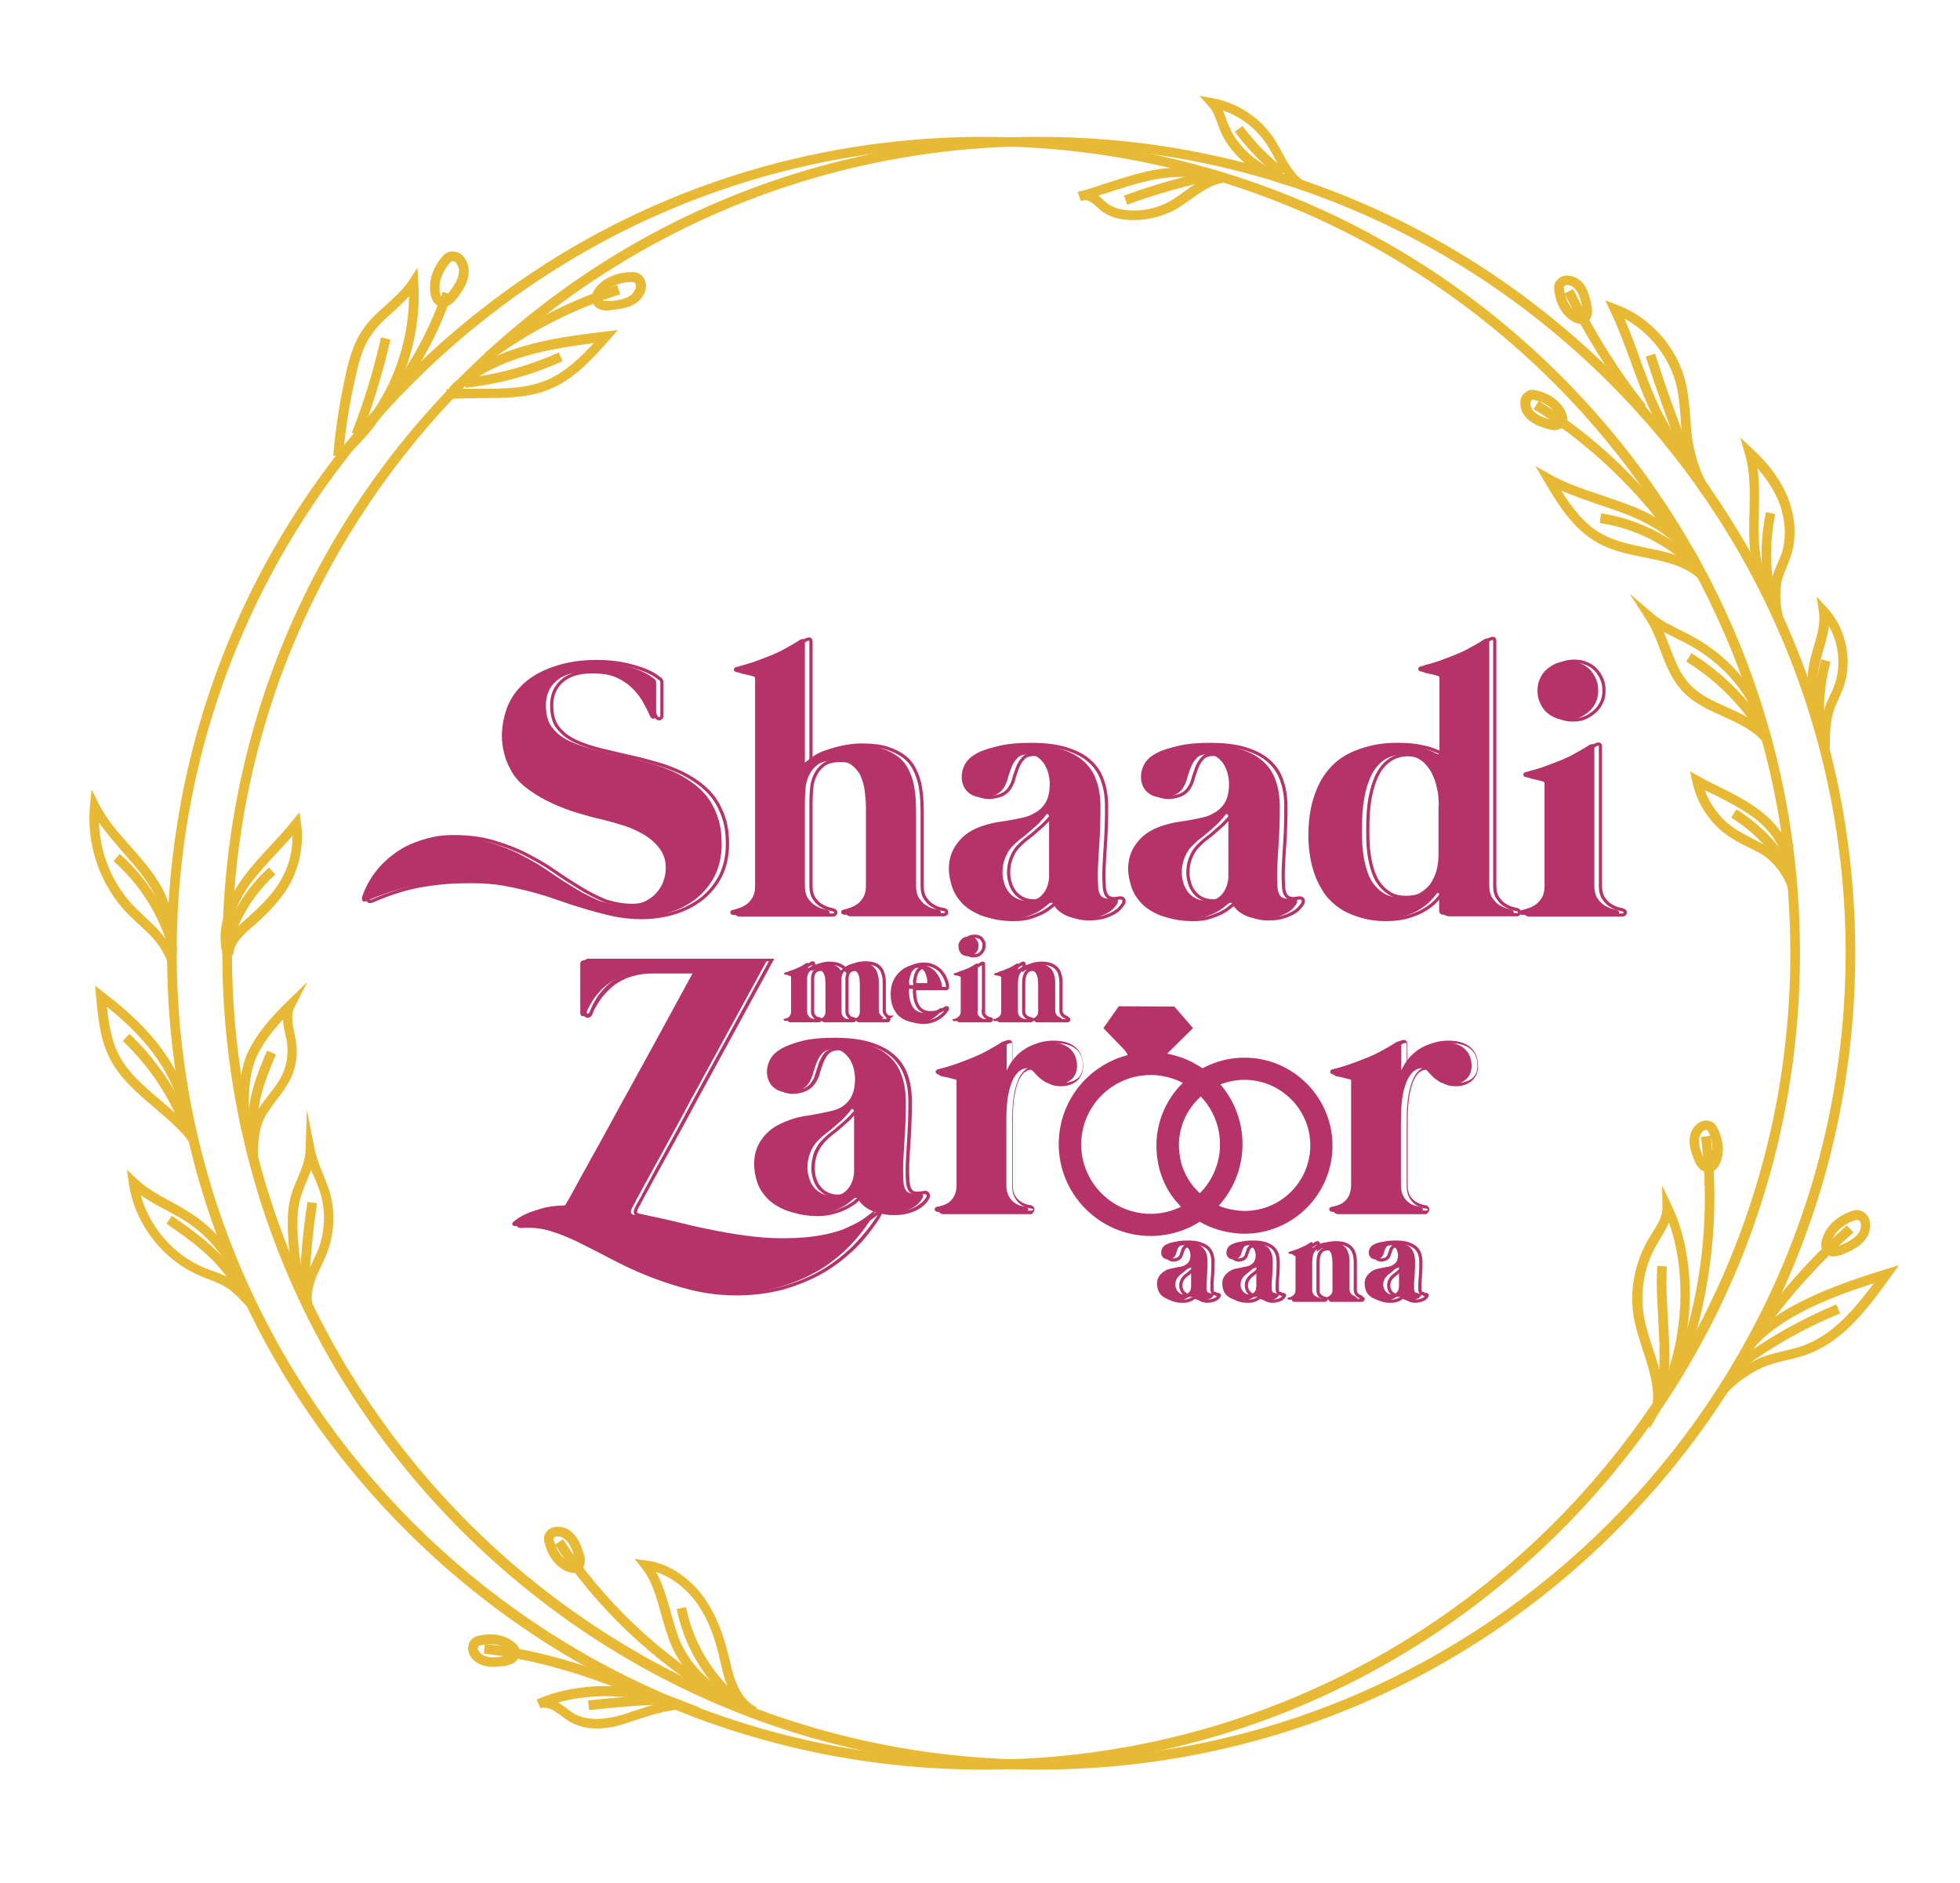 <?xml version="1.0" encoding="utf-8"?>
<!-- Generator: Adobe Illustrator 23.0.0, SVG Export Plug-In . SVG Version: 6.00 Build 0)  -->
<svg version="1.1" id="Layer_1" xmlns="http://www.w3.org/2000/svg" xmlns:xlink="http://www.w3.org/1999/xlink" x="0px" y="0px"
	 viewBox="0 0 610 586" style="enable-background:new 0 0 610 586;" xml:space="preserve">
<style type="text/css">
	.st0{fill:#E8B934;}
	.st1{fill:#B53368;}
	.st2{fill:none;stroke:#B53368;stroke-miterlimit:10;}
</style>
<g>
	<g>
		<g>
			<path class="st0" d="M323.3,550.8c-67.9,0-131.7-26.4-179.7-74.4c-48-48-74.4-111.8-74.4-179.7S95.6,165,143.6,117
				c48-48,111.8-74.4,179.7-74.4S455,69,503,117s74.4,111.8,74.4,179.7S551,428.4,503,476.4C455,524.4,391.2,550.8,323.3,550.8z
				 M323.3,45.5c-138.5,0-251.1,112.7-251.1,251.1s112.7,251.1,251.1,251.1s251.1-112.7,251.1-251.1S461.8,45.5,323.3,45.5z"/>
		</g>
		<g>
			<path class="st0" d="M306.1,550.8c-67.9,0-131.7-26.4-179.7-74.4c-48-48-74.4-111.8-74.4-179.7S78.4,165,126.4,117
				c48-48,111.8-74.4,179.7-74.4c67.9,0,131.7,26.4,179.7,74.4s74.4,111.8,74.4,179.7s-26.4,131.7-74.4,179.7
				C437.7,524.4,373.9,550.8,306.1,550.8z M306.1,45.5c-138.5,0-251.1,112.7-251.1,251.1s112.7,251.1,251.1,251.1
				c138.5,0,251.1-112.7,251.1-251.1S444.5,45.5,306.1,45.5z"/>
		</g>
		<g>
			<path class="st0" d="M530.1,154.2c-2.3-2.7-4.1-7.2-5.3-11.6l-0.7,0.7c-8.4-8.4-12.6-19.8-16.6-30.8c-1.9-5.2-3.9-10.6-6.3-15.6
				l-1.6-3.4l3.5,1.3c10.7,4,19,13.4,21.6,24.6c0.8,3.6,1.1,7.3,1.4,10.9c0.1,1.7,0.2,3.4,0.4,5.1c0.6,5.5,3,13.3,6,16.9
				L530.1,154.2z M505.6,99.2c1.7,4,3.3,8.2,4.7,12.3c3.7,10,7.2,19.6,13.6,27.2c-0.2-1-0.3-2-0.4-2.9c-0.2-1.8-0.3-3.5-0.4-5.2
				c-0.3-3.6-0.5-7-1.3-10.4C519.7,111.3,513.5,103.5,505.6,99.2z"/>
		</g>
		<g>
			<path class="st0" d="M530.5,182.4l-1-2.8c-0.5,0.2-0.7,0.7-0.6,0.9c0-0.1-0.1-0.2-0.2-0.3c-4.4-4.2-10.5-5.4-16.9-6.7
				c-4.9-1-10-2-14.5-4.5c-7.8-4.3-12.7-12.5-16.6-19.1l-2.8-4.8l4.8,2.7c5,2.8,10.6,4.6,15.9,6.4c3.5,1.2,7.1,2.4,10.5,3.8
				c7.8,3.3,17.8,9.3,21.2,19.5c0.1,0.1,0.3,0.3,0.4,0.4c0.7,0.6,1.3,1.8,1.1,2.9C531.7,181.6,531.2,182.2,530.5,182.4z
				 M485.9,152.7c3.3,5.3,7.3,10.6,12.8,13.6c4.1,2.2,8.9,3.2,13.6,4.2c4.5,0.9,9.1,1.8,13.2,3.9c-4-6.7-11.5-11-17.6-13.6
				c-3.3-1.4-6.9-2.6-10.3-3.7C493.8,155.7,489.8,154.4,485.9,152.7z"/>
		</g>
		<g>
			<path class="st0" d="M552,192.7c-0.7-1.8-1-4.5-1-7l-1,0.7c-5.1-6.8-5.7-15.7-5.6-22.7c0-1.5,0-2.9,0.1-4.4
				c0.1-6,0.3-12.2-1.4-17.9l-1.5-5.2l4,3.7c5,4.6,8.6,9.6,10.7,14.7c2.5,6.2,2.9,12.7,1.1,18.3c-0.4,1.2-0.9,2.4-1.3,3.5
				c-0.6,1.5-1.2,3-1.6,4.4c-0.6,2.7-0.6,8.1,0.4,10.7L552,192.7z M547,145.8c0.6,4.5,0.5,9.1,0.4,13.6c0,1.4-0.1,2.9-0.1,4.3
				c0,5.8,0.4,13.1,3.7,18.9c0.1-0.9,0.2-1.7,0.4-2.3c0.4-1.7,1.1-3.3,1.8-4.9c0.5-1.1,0.9-2.2,1.3-3.2c1.6-5,1.2-10.8-1-16.3
				C552,152.4,549.8,149,547,145.8z"/>
		</g>
		<g>
			<path class="st0" d="M548.6,230.9c-3-3.7-7.5-5.7-12.3-7.9c-4.5-2-9.1-4.1-12.6-7.8c-3.5-3.7-5.3-8.4-7-12.9
				c-1.2-3.2-2.4-6.4-4.2-9.2l-5.3-8.3l7.5,6.4c2.4,2,5.2,3.4,8.2,4.9c1,0.5,2,1,3,1.5c13.4,7.1,22.6,18.8,24.7,31.3
				c0,0,0.1,0.1,0.1,0.1l-0.1,0.1c0,0.1,0,0.1,0,0.2l-0.3,0L548.6,230.9z M517.8,196.7c0.6,1.5,1.2,3,1.8,4.5
				c1.7,4.5,3.3,8.7,6.4,11.9c3.1,3.3,7.2,5.1,11.6,7.1c3.2,1.4,6.4,2.9,9.3,5c-3.1-10-11.1-19.2-22.2-25c-1-0.5-2-1-3-1.5
				C520.4,198,519.1,197.4,517.8,196.7z"/>
		</g>
		<g>
			<path class="st0" d="M569.5,232.8l-3,0c0-1.9,0-3.9,0.1-5.9l-0.8,0.3c-1.9-5.1-3.9-11.8-3-18.8c0.3-2.4,1-4.8,1.7-7.1
				c1.1-3.7,2.1-7.3,1.6-10.8l-0.7-4.8l3.3,3.6c6.2,6.8,8.1,17.2,4.6,25.8c-0.4,0.9-0.8,1.7-1.1,2.5c-0.5,1-0.9,2-1.3,3
				C569.5,224.4,569.5,228.7,569.5,232.8z M569.2,194.9c-0.3,2.5-1,4.9-1.7,7.3c-0.6,2.2-1.3,4.4-1.6,6.6c-0.6,4-0.1,8.2,1.5,13.4
				c0.2-0.9,0.5-1.8,0.8-2.7c0.4-1.1,0.9-2.2,1.4-3.2c0.4-0.8,0.8-1.6,1.1-2.4C573.1,207.8,572.5,200.6,569.2,194.9z"/>
		</g>
		<g>
			<path class="st0" d="M556.4,276.4c-0.9-3.5-4.6-8.4-7.8-10.3c-1.4-0.9-3-1.7-4.5-2.4c-2.1-1-4.2-2.1-6.2-3.5
				c-5.7-3.9-9.8-10.1-11.2-16.9l-0.7-3.2l2.9,1.6c2.1,1.2,4.3,2.3,6.4,3.3c4.3,2.1,8.7,4.4,12.6,7.4c7,5.4,10.9,12.7,10.4,19.5
				l-0.7,0c0.7,1.3,1.3,2.6,1.6,3.8L556.4,276.4z M530.6,246c1.7,4.7,4.9,8.9,9,11.7c1.8,1.3,3.8,2.2,5.8,3.3
				c1.5,0.8,3.1,1.6,4.7,2.5c1.7,1,3.5,2.7,5,4.6c-0.9-4.8-4.1-9.6-9-13.4c-3.7-2.8-8-5-12.1-7.1C532.9,247.1,531.8,246.5,530.6,246
				z"/>
		</g>
		<g>
			<path class="st0" d="M80.3,360.1l-3,0c0-3.6,0-7.7,1.5-11.5c1.1-3,3.1-5.6,5-8c1.6-2.1,3.1-4,4.1-6.2c1.3-2.8,1.8-6.1,1.5-9.2
				c-0.1-1-0.3-2.1-0.6-3.2c-0.3-1.5-0.7-3.1-0.7-4.7c-3.1,3.3-6.1,7.1-8.2,11.5c-2.4,5.2-3.1,13.6-1.8,22.1l-3,0.5
				c-1.4-9-0.6-18.1,2-23.8c3-6.3,7.8-11.5,12.1-15.7l6.5-6.3l-4.1,8c-1.1,2.2-0.6,5,0,7.8c0.2,1.1,0.5,2.3,0.6,3.4
				c0.5,3.6-0.1,7.5-1.7,10.8c-1.2,2.5-2.8,4.7-4.4,6.7c-1.8,2.4-3.5,4.6-4.5,7.3C80.4,352.9,80.3,356.6,80.3,360.1z"/>
		</g>
		<g>
			<path class="st0" d="M58.9,355.4c-3-4-7-7.3-10.8-10.6c-5.3-4.5-10.9-9.2-14.1-15.7c-3-6-3.5-12.9-4.1-18.9l-0.3-3.4l2.7,2.1
				c7.7,5.9,13.3,11.3,17.6,17c5.4,7.2,8.8,15,9.7,22.6l-2.7,0.3c1.5,1.5,3,3.1,4.3,4.9L58.9,355.4z M33.3,313.4
				c0.5,5,1.3,10,3.4,14.4c2.9,5.9,8,10.2,13.3,14.7c2.2,1.9,4.5,3.8,6.6,5.9c-0.9-7-4.1-14.1-9.1-20.8
				C44,322.9,39.4,318.3,33.3,313.4z"/>
		</g>
		<g>
			<path class="st0" d="M94.7,407.8c-3-5.5-4.6-13.6-5.1-24.6c-0.1-3.1-0.1-6.8,0.8-10.4c0.5-2.1,1.4-4.1,2.2-6
				c1.2-2.9,2.4-5.7,2.5-8.6l0.4-12.8L98,358c0.5,2.4,1.4,4.7,2.4,7.1c0.7,1.8,1.5,3.6,2.1,5.5c2,6.6,1.6,13.7-1,20.1
				c-0.5,1.2-1,2.3-1.5,3.3c-0.7,1.5-1.4,2.8-1.9,4.3c-0.9,2.5-1.6,6.1-0.6,8.2L94.7,407.8z M96.8,364.2c-0.5,1.3-1,2.6-1.5,3.8
				c-0.8,1.9-1.5,3.7-2,5.6c-0.8,3.2-0.8,6.6-0.7,9.5c0.3,6.3,1,11.6,2.1,16c0.2-0.8,0.4-1.4,0.6-1.8c0.6-1.6,1.3-3.1,2-4.6
				c0.5-1.1,1-2.1,1.5-3.2c2.3-5.6,2.7-12.2,0.9-18.1c-0.5-1.8-1.2-3.4-2-5.2C97.4,365.6,97.1,364.9,96.8,364.2z"/>
		</g>
		<g>
			<path class="st0" d="M76.9,406.7c-0.5-0.5-0.9-0.9-1.3-1.4c-2.1-2.2-3.8-3.9-6.4-5.3c-1.3-0.7-2.7-1.2-4.2-1.8
				c-0.8-0.3-1.7-0.6-2.5-1c-11.8-4.9-20.6-16.3-22.4-28.9l-0.6-4.2l3.1,2.9c3.1,2.9,6.7,4.9,10.6,7c2.4,1.3,4.9,2.7,7.2,4.3
				c7.3,5,13.1,12.3,16.2,20.6l-2.3,0.9c1.2,1,2.3,2.1,3.5,3.4c0.4,0.4,0.9,0.9,1.3,1.3L76.9,406.7z M43.8,372
				c2.8,10,10.2,18.6,19.8,22.6c0.8,0.3,1.6,0.6,2.4,0.9c1.5,0.6,3.1,1.1,4.6,1.9c1.1,0.6,2,1.2,2.9,1.8c-3-7.4-8.2-13.9-14.7-18.4
				c-2.2-1.5-4.6-2.8-7-4.1C49.1,375.3,46.4,373.8,43.8,372z"/>
		</g>
		<g>
			<path class="st0" d="M52.1,299.3c-1-2.6-2.5-5-4.3-7.1c-1.4-1.6-2.9-2.9-4.5-4.4c-1-1-2.1-1.9-3.2-3c-8.8-8.9-13.3-21.6-12.1-34
				l0.5-5.1l2.3,4.6c2.4,4.8,6.2,9.1,9.8,13.1c4.1,4.7,8.4,9.5,11,15.4c2.5,5.8,3.2,12.2,3.5,17.7l-1.1,0.1c0.3,0.6,0.5,1.2,0.8,1.8
				L52.1,299.3z M30.8,256c0.3,9.9,4.4,19.6,11.4,26.6c1,1,2,1.9,3,2.9c1.6,1.5,3.3,3,4.7,4.7c0.7,0.8,1.3,1.6,1.9,2.4
				c-0.4-4.2-1.2-8.7-3-12.7c-2.4-5.4-6.3-9.9-10.5-14.6C35.8,262.4,33.1,259.3,30.8,256z"/>
		</g>
		<g>
			<path class="st0" d="M72.6,297.2l-3-0.1c0,0,0,0,0-0.1l-0.3,0.1c-2.5-9.7,2.8-18.9,6.1-23.6c2.7-3.7,5.8-7.1,8.8-10.3
				c2.3-2.5,4.7-5,6.8-7.7l2.2-2.7l0.5,3.5c0.9,6.5-0.4,13.2-3.5,18.9c-2.9,5.2-7.3,9.4-11.1,12.8C76.1,290.5,72.7,293.5,72.6,297.2
				z M91,260.2c-1.5,1.7-3.1,3.4-4.6,5c-3,3.2-6,6.5-8.6,10c-2.4,3.4-5.9,9.3-6.1,15.9c1.5-2.1,3.6-3.9,5.4-5.5
				c3.7-3.3,7.8-7.2,10.5-12C89.9,269.6,91.1,264.9,91,260.2z"/>
		</g>
		<g>
			<path class="st0" d="M139.1,124.2l-0.2-3c0.5,0,0.9-0.1,1.4-0.1l-0.5-0.5c5.7-5.7,13.4-10,23-12.8c8.4-2.5,17.2-3.6,25.6-4.6
				l3.9-0.5l-2.6,3c-4.9,5.5-10.4,11.8-17.8,15.1c-7.1,3.2-15,3.1-22.6,3.1C145.9,124,142.4,124,139.1,124.2z M184.8,106.8
				c-7.1,0.9-14.3,2-21.2,4c-8,2.4-14.7,5.8-19.8,10.2c1.8,0,3.7,0,5.5,0c7.6,0,14.8,0,21.3-2.9
				C176.2,115.6,180.7,111.2,184.8,106.8z"/>
		</g>
		<g>
			<path class="st0" d="M106.7,142.1l-3-0.3c0.7-8,1.9-16.1,3.6-23.9c1-4.9,2.4-10.6,5.6-15.3c2-3,4.7-5.4,7.3-7.7
				c2.7-2.5,5.3-4.8,7.2-7.7l2.5-3.9l0.3,4.6c1.2,19.4-6.5,39-20.6,52.4l-2.1-2.2c12.5-11.8,19.7-28.8,19.8-45.9
				c-1.6,1.8-3.3,3.3-5,4.9c-2.6,2.3-5,4.5-6.8,7.2c-2.9,4.2-4.1,9.5-5.1,14.2C108.6,126.2,107.5,134.2,106.7,142.1z"/>
		</g>
		<g>
			<path class="st0" d="M513.3,444.9l1-7.6c0.8-5.4-1.1-11.3-3-17c-1-3.2-2.1-6.5-2.7-9.6c-1.6-8.3,0-17.2,4.2-24.6
				c0.4-0.7,0.8-1.4,1.3-2.1c1.7-2.8,3.4-5.4,3.3-8.3l-0.1-6.7l2.9,6.1c8.7,18,7.3,45.2-3.2,63.3L513.3,444.9z M519.4,380.5
				c-0.7,1.7-1.7,3.4-2.7,5c-0.4,0.7-0.8,1.4-1.2,2.1c-3.9,6.7-5.2,14.9-3.8,22.5c0.6,3,1.5,6.1,2.6,9.3c1.3,3.9,2.6,7.9,3.1,12
				C524,415.8,524.9,395.7,519.4,380.5z"/>
		</g>
		<g>
			<path class="st0" d="M537,434.1l-2.3-1.9c3.4-4.1,9.5-8.4,14.6-10.1c1.9-0.7,3.9-1.1,5.8-1.6c1.8-0.4,3.6-0.8,5.3-1.4
				c9.3-3.1,16-10.6,22.8-19.7c-11.8,3.8-29.4,10.2-37.7,20.6l-2.3-1.9c10-12.5,31.8-19.3,43.5-23l4.3-1.3l-2.6,3.6
				c-8,11.2-15.5,20.7-26.9,24.5c-1.8,0.6-3.7,1-5.6,1.5c-1.9,0.4-3.7,0.9-5.5,1.5C545.7,426.5,540,430.5,537,434.1z"/>
		</g>
		<g>
			<path class="st0" d="M234.2,534c-1.9-0.9-3.4-2.2-4.6-3.6l-0.2,0.7c-8.9-3.1-16.4-10-20.3-18.6c-1.4-3.2-2.4-6.7-3.3-10
				c-1.5-5.3-2.8-10.4-6-14.4l-2.3-2.9l3.6,0.5c6.4,0.8,12.6,4.6,17.2,10.5c3.6,4.6,6.3,10.6,8.2,18.2c0.2,0.8,0.4,1.5,0.6,2.3
				c0.6,2.7,1.2,5.3,2.3,7.7c1,2.4,2.9,5.5,6.1,7L234.2,534z M204.2,489.3c2.1,3.8,3.3,8.1,4.5,12.3c0.9,3.2,1.8,6.6,3.1,9.6
				c3.1,6.8,8.7,12.6,15.5,15.8c-0.3-0.5-0.5-1.1-0.7-1.6c-1.1-2.7-1.8-5.5-2.4-8.2c-0.2-0.8-0.4-1.5-0.5-2.3
				c-1.8-7.2-4.3-12.8-7.7-17.1C212.7,493.7,208.6,490.7,204.2,489.3z"/>
		</g>
		<g>
			<path class="st0" d="M185.8,538c-3.4,0-6.3-0.8-8.8-2.3c-0.8-0.5-1.6-1.1-2.4-1.7c-0.8-0.6-1.5-1.1-2.3-1.6
				c-0.7-0.4-2.6-1.3-4.1-0.7l-1.2-2.7c13-5.7,30.2-5.6,44.9,0.2l6.1,2.4l-6.5,0.5c-4.3,0.3-8.4,1.6-12.8,3
				c-1.2,0.4-2.4,0.8-3.7,1.2C191.7,537.5,188.6,538,185.8,538z M173.7,529.9C173.8,530,173.8,530,173.7,529.9
				c1,0.6,1.8,1.2,2.6,1.8c0.7,0.5,1.4,1.1,2.1,1.5c3.8,2.3,9.1,2.4,15.7,0.4c1.2-0.4,2.4-0.8,3.6-1.2c2.4-0.8,4.9-1.6,7.4-2.2
				C194.7,527.3,183.4,527.2,173.7,529.9z"/>
		</g>
		<g>
			<path class="st0" d="M353,68.5c-0.9,0-1.7,0-2.6-0.1c-2.8-0.3-5-1-6.8-2.2c-0.8-0.5-1.5-1.1-2.1-1.7c-0.6-0.5-1.1-1-1.7-1.4
				c-0.7-0.5-1.6-0.9-2.4-0.8c-0.3,0.1-0.6,0.2-1,0.3l-1-2.8c0.4-0.2,0.9-0.4,1.4-0.4c2.6-0.7,5.1-1.6,7.6-2.4
				c4-1.3,8.1-2.6,12.3-3.6c8.6-1.9,16.1-1.7,22.2,0.7c0.3-0.1,0.5-0.1,0.8-0.1l0.3,0l0.5,3l-0.3,0c-3.4,0.6-6.3,2.7-9.4,4.9
				c-1.6,1.1-3.2,2.3-4.9,3.3C361.9,67.3,357.4,68.5,353,68.5z M341.8,60.9c0.6,0.4,1.1,0.9,1.6,1.4c0.6,0.5,1.2,1,1.8,1.4
				c1.4,0.9,3.1,1.5,5.4,1.7c4.7,0.5,9.6-0.5,13.7-2.9c1.6-0.9,3.1-2,4.6-3.1c1.7-1.3,3.5-2.5,5.4-3.6c-4.9-1.1-10.6-1-17,0.5
				c-4,0.9-8.1,2.2-12,3.5C344.2,60.1,343,60.5,341.8,60.9z"/>
		</g>
		<g>
			<path class="st0" d="M405.2,59.2c-0.8-0.3-1.5-0.8-2.2-1.3l0,0.2c-9.5-1.2-19.8-8.9-23.3-17.6c-0.3-0.7-0.5-1.4-0.8-2.1
				c-0.7-2-1.4-3.9-2.7-5.3l-2.9-3.3l4.3,0.8c8.5,1.6,16.1,7.1,20.2,14.7c0.3,0.5,0.5,1,0.8,1.5c2,3.7,4.5,8.3,7.7,9.7L405.2,59.2z
				 M380.6,34.4c0.4,1,0.8,1.9,1.1,2.9c0.2,0.7,0.5,1.4,0.8,2c2.6,6.5,9.9,12.6,17.2,14.9c-1.4-2-2.6-4.2-3.6-6.1
				c-0.3-0.5-0.5-1-0.8-1.4C392.1,40.9,386.8,36.5,380.6,34.4z"/>
		</g>
		<g>
			<path class="st0" d="M525.2,423.4l-2.8-1c7.5-21.9,9.9-45.6,7-68.5l3-0.4C535.3,377,532.8,401.1,525.2,423.4z"/>
		</g>
		<g>
			<path class="st0" d="M548.4,415.3l-2.4-1.7c8.3-11.8,18-22.6,28.8-32.2l2,2.2C566.2,393.1,556.6,403.8,548.4,415.3z"/>
		</g>
		<g>
			<path class="st0" d="M152.8,112.1l-1.8-2.4c12.5-9.2,26.3-16.2,41.1-21l0.9,2.9C178.5,96.2,165,103.1,152.8,112.1z"/>
		</g>
		<g>
			<path class="st0" d="M126.4,119.8l-2.5-1.7c5.9-8.4,10.5-17.6,13.9-27.3l2.8,1C137.2,101.7,132.4,111.2,126.4,119.8z"/>
		</g>
		<g>
			<path class="st0" d="M531.5,364.8c-1,0-2-0.4-2.7-1.2c-0.7-0.7-1.1-1.5-1.4-2.3c-0.7-1.6-1.3-3.3-1.5-5.1c-0.2-1.5,0-2.8,0.5-4
				c0.5-1.2,1.7-2.7,3.3-3.2c1.1-0.4,3.4-0.5,4.6,1.7c2.1,3.9,2.5,8,1,11.4c-0.9,2-2.1,2.6-3,2.8
				C531.8,364.8,531.7,364.8,531.5,364.8z M530.9,351.7c-0.2,0-0.3,0-0.4,0.1c-0.5,0.2-1.1,0.8-1.4,1.6c-0.3,0.7-0.4,1.5-0.3,2.5
				c0.2,1.5,0.7,2.9,1.3,4.2c0.2,0.6,0.5,1.1,0.8,1.4c0.2,0.2,0.5,0.4,0.6,0.3c0.2,0,0.5-0.4,0.8-1.1c1.1-2.5,0.8-5.8-0.8-8.8l0,0
				C531.3,351.8,531.1,351.7,530.9,351.7z"/>
		</g>
		<g>
			<path class="st0" d="M570.8,391.1c-1.4,0-2.6-0.6-3.3-1.6c-0.6-0.8-1.1-2.2-0.2-4.4c1.4-3.9,4.9-6.9,9.5-8.3l0,0
				c2.5-0.7,4.2,1.1,4.7,2.1c0.8,1.6,0.6,3.6,0.1,5c-0.5,1.3-1.4,2.5-2.6,3.5c-1.6,1.3-3.4,2.2-5.2,2.9c-0.9,0.4-1.8,0.7-2.9,0.7
				C570.9,391.1,570.9,391.1,570.8,391.1z M577.7,379.7c-3.7,1.1-6.5,3.5-7.6,6.5c-0.3,0.8-0.3,1.4-0.1,1.6c0.1,0.2,0.5,0.3,0.9,0.3
				c0.6,0,1.2-0.3,1.8-0.5c1.5-0.6,3.1-1.3,4.4-2.4c0.9-0.7,1.5-1.5,1.8-2.3c0.3-0.9,0.4-2,0.1-2.5
				C578.9,380.2,578.4,379.5,577.7,379.7L577.7,379.7z"/>
		</g>
		<g>
			<path class="st0" d="M189,96.7c-0.6,0-1.3-0.1-2-0.3c-1.4-0.4-2.4-1.4-2.7-2.6c-0.3-0.9-0.3-2.4,1.2-4.3
				c2.6-3.2,6.9-4.9,11.7-4.8c2.6,0.1,3.6,2.4,3.8,3.5c0.3,1.8-0.6,3.6-1.5,4.7c-0.9,1.1-2.1,1.9-3.6,2.5c-1.9,0.7-3.9,0.9-5.8,1.1
				C189.6,96.6,189.3,96.7,189,96.7z M196.5,87.8c-3.6,0-6.9,1.4-8.7,3.7c-0.5,0.6-0.8,1.2-0.7,1.5c0.1,0.2,0.4,0.5,0.7,0.6
				c0.5,0.2,1.2,0.1,1.9,0.1c1.6-0.1,3.4-0.3,4.9-0.9c1-0.4,1.9-0.9,2.4-1.6c0.6-0.8,1-1.7,0.9-2.4c0-0.1-0.2-1-0.9-1h0
				C196.9,87.8,196.7,87.8,196.5,87.8z"/>
		</g>
		<g>
			<path class="st0" d="M137.8,95.5c-0.5,0-1-0.1-1.4-0.3c-0.9-0.4-2-1.4-2.4-3.7c-0.7-4.1,0.7-8.4,4-12c1.8-1.9,4.1-1.2,5.2-0.6
				c1.5,1,2.3,2.8,2.6,4.3c0.2,1.4,0.1,2.8-0.5,4.4c-0.7,2-1.9,3.7-3,5.1c-0.6,0.7-1.2,1.5-2.1,2.1
				C139.4,95.3,138.6,95.5,137.8,95.5z M140.8,81.3c-0.2,0-0.4,0.1-0.6,0.3h0c-2.6,2.8-3.8,6.3-3.3,9.4c0.1,0.8,0.4,1.4,0.7,1.5
				c0.2,0.1,0.6,0,0.9-0.2c0.5-0.3,0.9-0.8,1.3-1.4c1-1.3,2-2.7,2.6-4.3c0.4-1.1,0.5-2,0.4-2.9c-0.2-1-0.7-1.9-1.2-2.2
				C141.5,81.5,141.2,81.3,140.8,81.3z"/>
		</g>
		<g>
			<g>
				<path class="st0" d="M51.9,293.4c-3.1-9.8-8.9-18.6-16.6-25.4l2-2.2c8.1,7.2,14.1,16.4,17.4,26.8L51.9,293.4z"/>
			</g>
			<g>
				<path class="st0" d="M56.4,350.9c-4-10.1-10.3-19.4-18.2-26.9l2.1-2.2c8.2,7.8,14.8,17.4,18.9,27.9L56.4,350.9z"/>
			</g>
			<g>
				<path class="st0" d="M77.7,353.5c-0.7-4.1-0.5-8.8,0.8-13.8c1.1-4.4,2.9-8.6,4.6-12.7l2.8,1.2c-1.7,4-3.4,8.1-4.5,12.3
					c-1.2,4.6-1.5,8.8-0.8,12.6L77.7,353.5z"/>
			</g>
			<g>
				<path class="st0" d="M73.1,290.9l-2.8-1c2.8-7.6,7.4-14.5,13.4-19.9l2,2.2C80.1,277.2,75.7,283.7,73.1,290.9z"/>
			</g>
			<g>
				<path class="st0" d="M72.6,400.7c-4.7-8.6-13.2-14.6-20.8-19.8l1.7-2.5c7.8,5.5,16.7,11.7,21.7,20.9L72.6,400.7z"/>
			</g>
			<g>
				<path class="st0" d="M96.3,399.3l-3-0.1c0.3-8.4,1.1-16.8,2.4-25.1l3,0.4C97.4,382.8,96.6,391.1,96.3,399.3z"/>
			</g>
			<g>
				<path class="st0" d="M229,530.6c-0.4,0-0.9-0.2-1.2-0.5c-8.8-7.5-14.9-17.9-17.2-29.3l2.9-0.6c2.1,10.4,7.6,20,15.5,27
					c0.5,0,1,0.3,1.3,0.7c0.4,0.5,0.4,1.2,0.1,1.8c-0.3,0.4-0.7,0.7-1.2,0.8C229.2,530.6,229.1,530.6,229,530.6z M227.8,528.5
					c-0.1,0.4-0.1,0.8,0.2,1.2c0.3,0.4,0.8,0.6,1.3,0.5l-0.3-1.4L227.8,528.5z M229.8,527.8C229.8,527.8,229.8,527.8,229.8,527.8
					C229.8,527.8,229.8,527.8,229.8,527.8z"/>
			</g>
			<g>
				<path class="st0" d="M183.4,532.3l-0.4-3c7.6-0.9,15.4-1.5,23.1-1.8l0.1,3C198.6,530.8,190.9,531.4,183.4,532.3z"/>
			</g>
			<g>
				<path class="st0" d="M518.7,433l-3-0.5c1.2-7.1,0.8-14.5,0.4-21.7c-0.3-5.5-0.7-11.2-0.3-16.8l3,0.2c-0.4,5.4,0,11,0.3,16.4
					C519.5,417.9,520,425.5,518.7,433z"/>
			</g>
			<g>
				<path class="st0" d="M542.3,425.9l-1.8-2.4c9.6-7,20-12.9,31-17.5l1.2,2.8C561.9,413.2,551.7,419,542.3,425.9z"/>
			</g>
			<g>
				<path class="st0" d="M555.6,271.9c-4.1-7.1-9.9-13.1-16.8-17.4l1.6-2.6c7.4,4.6,13.5,11,17.9,18.5L555.6,271.9z"/>
			</g>
			<g>
				<path class="st0" d="M546.2,226.6c-5.5-8.3-12.9-15.4-21.4-20.7l1.6-2.6c8.8,5.5,16.6,12.9,22.3,21.6L546.2,226.6z"/>
			</g>
			<g>
				<path class="st0" d="M527.9,178.4l-2.5-2.3c-7.5-7.1-17.3-11.8-27.5-13.3l0.4-3c10.8,1.6,21.2,6.6,29.1,14.1l-0.2,0.2l0.7,0
					L527.9,178.4z"/>
			</g>
			<g>
				<path class="st0" d="M549.6,185.8c-1.8-8.6-1.8-17.8,0-26.4l2.9,0.6c-1.7,8.2-1.7,16.9,0,25.2L549.6,185.8z"/>
			</g>
			<g>
				<path class="st0" d="M564.9,226.5c-0.6-7.2,0.1-14.4,1.9-21.3l2.9,0.8c-1.8,6.6-2.4,13.5-1.8,20.3L564.9,226.5z"/>
			</g>
			<g>
				<path class="st0" d="M522.7,140.4c-3.8-9.6-7.3-19.5-10.5-29.4l2.9-0.9c3.1,9.8,6.6,19.6,10.4,29.2L522.7,140.4z"/>
			</g>
			<g>
				<path class="st0" d="M398.1,55.2c-5.2-4.1-9.9-8.9-13.8-14.2l2.4-1.8c3.8,5.1,8.3,9.7,13.3,13.6L398.1,55.2z"/>
			</g>
			<g>
				<path class="st0" d="M350.8,63.7l-1-2.8c8.9-3.3,18.1-5.9,27.4-7.8l0.6,2.9C368.6,57.9,359.6,60.5,350.8,63.7z"/>
			</g>
			<g>
				<path class="st0" d="M112.3,135.8l-2.8-1.1c3.8-9.6,6.8-19.6,9.1-29.7l2.9,0.7C119.2,115.9,116.1,126.1,112.3,135.8z"/>
			</g>
			<g>
				<path class="st0" d="M144.9,120.7l-0.3-3c10.1-1.1,20-3.8,29.3-8l1.2,2.7C165.5,116.8,155.4,119.5,144.9,120.7z"/>
			</g>
		</g>
		<g>
			<path class="st0" d="M223.6,529.2c-20.3-12-37.9-28.7-50.9-48.4l2.5-1.7c12.7,19.3,30,35.7,49.9,47.4L223.6,529.2z"/>
		</g>
		<g>
			<path class="st0" d="M178.5,489.6c-0.7,0-1.4-0.2-2.4-0.6c-3.4-1.6-5.8-5-6.7-9.3h0c-0.5-2.4,1.3-3.8,2.4-4.2
				c1.6-0.6,3.4-0.2,4.6,0.3c1.1,0.6,2.2,1.5,3,2.7c1.1,1.5,1.7,3.3,2.2,4.9c0.3,0.8,0.5,1.7,0.4,2.7c-0.1,1.3-0.7,2.5-1.7,3.1
				C179.8,489.4,179.2,489.6,178.5,489.6z M172.3,479.1c0.7,3.3,2.6,6,5.1,7.2c0.7,0.3,1.1,0.4,1.3,0.3c0.1-0.1,0.2-0.3,0.3-0.6
				c0-0.5-0.1-1-0.3-1.6c-0.4-1.4-0.9-2.9-1.8-4.1c-0.6-0.8-1.2-1.4-1.8-1.7c-0.7-0.4-1.6-0.5-2.1-0.3
				C172.8,478.3,172.2,478.6,172.3,479.1L172.3,479.1z"/>
		</g>
		<g>
			<path class="st0" d="M196.7,527.3c-16.7-6.9-32.2-11.1-46.1-12.6l0.3-3c14.2,1.4,30,5.7,47,12.8L196.7,527.3z"/>
		</g>
		<g>
			<path class="st0" d="M153.4,518.8c-0.5,0-1,0-1.5-0.1c-1.5-0.2-2.8-0.7-3.8-1.4c-1.4-1-2.3-2.5-2.4-3.9c-0.1-1.1,0.3-3.4,2.7-4.1
				l0,0c4.2-1.2,8.4-0.6,11.4,1.7c1.8,1.3,2.1,2.7,2,3.6c-0.1,1.2-0.8,2.3-1.9,3c-0.8,0.5-1.7,0.7-2.6,0.9
				C156.1,518.6,154.8,518.8,153.4,518.8z M149.2,512.2c-0.5,0.2-0.5,0.9-0.5,0.9c0.1,0.5,0.6,1.3,1.2,1.8c0.6,0.4,1.4,0.7,2.4,0.9
				c1.5,0.2,3,0,4.4-0.3c0.6-0.1,1.2-0.2,1.6-0.5c0.3-0.2,0.4-0.4,0.5-0.5c0-0.2-0.2-0.6-0.8-1C155.7,511.7,152.5,511.3,149.2,512.2
				L149.2,512.2z"/>
		</g>
		<g>
			<g>
				<path class="st0" d="M525.9,176.1c-12.2-19.7-29-36.5-48.6-48.8l1.6-2.5c20,12.5,37.1,29.7,49.5,49.8L525.9,176.1z"/>
			</g>
			<g>
				<path class="st0" d="M483.9,133.9c-0.8,0-1.6-0.2-2.3-0.4c-1.6-0.5-3.4-1-4.9-2.1c-1.3-0.8-2.2-1.8-2.8-2.9
					c-0.6-1.2-1-3-0.5-4.6c0.4-1.1,1.8-2.9,4.2-2.5h0c4.3,0.8,7.8,3.2,9.5,6.5c1,2,0.7,3.3,0.2,4.1c-0.6,1-1.7,1.7-3,1.8
					C484.2,133.8,484.1,133.9,483.9,133.9z M477.1,124.4c-0.5,0-0.7,0.6-0.7,0.6c-0.2,0.5-0.1,1.4,0.3,2.1c0.3,0.7,0.9,1.3,1.7,1.8
					c1.2,0.8,2.7,1.3,4.1,1.7c0.6,0.2,1.2,0.3,1.6,0.3c0.3,0,0.6-0.2,0.6-0.3c0.1-0.2,0-0.6-0.3-1.3c-1.2-2.5-4-4.3-7.3-4.9
					C477.1,124.4,477.1,124.4,477.1,124.4z"/>
			</g>
		</g>
		<g>
			<g>
				<path class="st0" d="M510,128c-8.5-10.6-16.3-22.9-23.1-36.7l2.7-1.3c6.7,13.6,14.3,25.7,22.7,36.2L510,128z"/>
			</g>
			<g>
				<path class="st0" d="M492,100.8c-0.7,0-1.7-0.2-2.8-0.9c-3.2-2-5.2-5.7-5.5-10.1l0,0c-0.2-2.4,1.8-3.6,2.9-3.9
					c1.6-0.4,3.4,0.2,4.5,0.9c1.1,0.7,2,1.7,2.6,3.1c0.9,1.7,1.3,3.6,1.6,5.2c0.1,0.9,0.3,1.8,0.1,2.7c-0.2,1.3-1,2.4-2.1,2.8
					C493,100.7,492.5,100.8,492,100.8z M486.7,89.5c0.3,3.4,1.8,6.4,4.2,7.9c0.7,0.5,1.1,0.5,1.3,0.4c0.1,0,0.3-0.3,0.3-0.6
					c0.1-0.5,0-1.1-0.1-1.7c-0.3-1.4-0.6-3-1.3-4.3c-0.5-0.9-1-1.5-1.6-1.9c-0.7-0.5-1.6-0.7-2.1-0.5
					C487.2,88.8,486.6,89,486.7,89.5L486.7,89.5z"/>
			</g>
		</g>
	</g>
	<g>
		<g>
			<path class="st1" d="M195.1,281.8c1.4,0,2.9-0.2,4.3-0.7s2.7-1.2,3.9-2.2c1.1-1,2.1-2.2,2.8-3.7c0.7-1.5,1.1-3.2,1.1-5.2
				c0-2.3-0.7-4.3-2-6c-1.3-1.7-3-3.2-5.1-4.4c-2.1-1.2-4.4-2.2-7-3c-2.6-0.8-5.1-1.5-7.7-2.1c-2.4-0.5-4.9-1.3-7.6-2.1
				c-2.7-0.9-5.2-2-7.7-3.2c-2.5-1.3-4.7-2.7-6.7-4.3c-2-1.6-3.5-3.4-4.5-5.4c-0.9-1.6-1.6-3.3-2-5.1c-0.5-1.8-0.7-3.6-0.7-5.4
				c0-2.7,0.5-5.4,1.4-8.2c1-2.8,2.5-5.2,4.7-7.4c2.2-2.2,5-4,8.6-5.4c3.5-1.4,7.9-2.1,13-2.1c3.3,0,6.1,0.3,8.5,0.8
				c2.4,0.5,4.4,1.1,6,1.7c1.6,0.6,2.8,1.2,3.7,1.8c0.8,0.6,1.3,0.9,1.4,1c0.5,0.3,0.7,0.7,0.7,1.2v10.4c0,0.3-0.1,0.5-0.2,0.6
				c-0.2,0.2-0.3,0.2-0.5,0.3c-0.2,0-0.4,0-0.6-0.1c-0.2-0.1-0.3-0.3-0.5-0.5c-0.7-1.7-1.6-3.4-2.6-5.1c-1-1.7-2.3-3.2-3.8-4.5
				c-1.5-1.3-3.4-2.4-5.6-3.2c-2.2-0.8-4.8-1.2-7.9-1.2c-4,0-7.1,0.9-9.3,2.8c-2.2,1.9-3.3,4.4-3.3,7.6c0,2.9,0.6,5.2,1.9,6.9
				c1.3,1.7,3,3.1,5.3,4.2c2.3,1.1,5,2,8.2,2.8c3.2,0.8,6.8,1.6,10.7,2.5c2.7,0.6,5.3,1.4,7.8,2.1c2.5,0.8,4.8,1.7,6.9,2.7
				c2.1,1.1,4,2.3,5.7,3.6c1.7,1.4,3.2,2.9,4.4,4.7c1.2,1.8,2.1,3.8,2.8,6c0.7,2.3,1,4.8,1,7.7c0,3.7-0.7,6.9-2.1,9.8
				c-1.4,2.8-3.4,5.2-5.8,7.2c-2.5,1.9-5.3,3.4-8.6,4.4c-3.2,1-6.7,1.5-10.4,1.5c-2.7,0-5.4-0.3-8.1-0.8c-2.7-0.6-5.4-1.3-8.1-2.1
				c-2.7-0.8-5.5-1.7-8.3-2.7c-2.8-1-5.7-1.9-8.7-2.7c-3-0.8-6.1-1.5-9.4-2.1s-6.6-0.8-10.2-0.8c-3.4,0-6.5,0.1-9.4,0.4
				c-2.9,0.3-5.5,0.7-8,1.2c-2.5,0.5-4.8,1.2-6.9,1.9c-2.1,0.7-4.2,1.5-6.2,2.4c-0.8,0.4-1.4,0.4-1.6,0c-0.2-0.4-0.2-0.8,0-1.4
				c0.9-2.6,2.2-5.1,3.9-7.3c1.7-2.3,3.7-4.2,6-5.9c2.3-1.7,4.8-3,7.6-3.9c2.8-1,5.8-1.4,9-1.4c4.6,0,8.7,0.5,12.4,1.6
				c3.7,1.1,7.2,2.4,10.3,4c3.1,1.6,6.1,3.3,8.8,5.2c2.7,1.9,5.4,3.6,8,5.2c2.6,1.6,5.2,2.9,7.8,4
				C189.4,281.3,192.2,281.8,195.1,281.8z"/>
			<path class="st1" d="M292,283.1c0.3,0.1,0.5,0.2,0.7,0.4c0.1,0.2,0.2,0.4,0.1,0.5c0,0.2-0.1,0.4-0.3,0.5
				c-0.2,0.2-0.4,0.2-0.7,0.2H285h-0.5H270h-0.5h-6.7c-0.3,0-0.5-0.1-0.7-0.2c-0.2-0.2-0.3-0.3-0.3-0.5c0-0.2,0-0.4,0.1-0.5
				c0.1-0.2,0.4-0.3,0.7-0.4c0.3,0,0.8-0.2,1.6-0.4c0.7-0.2,1.5-0.6,2.3-1.1c0.8-0.5,1.5-1.2,2.1-2.2c0.6-0.9,0.9-2.2,0.9-3.7v-21
				v-0.5v-3.2c0-1.6-0.2-3.3-0.4-5c-0.2-1.7-0.7-3.2-1.3-4.6c-0.7-1.4-1.7-2.5-2.9-3.4c-1.3-0.9-3-1.3-5.2-1.3c-2.2,0-4,0.4-5.2,1.3
				c-1.2,0.9-2.1,2-2.7,3.3c-0.6,1.3-1,2.7-1.1,4.2c-0.1,1.5-0.2,2.8-0.2,3.9v26.4c0,1.5,0.3,2.8,0.9,3.7c0.6,0.9,1.3,1.7,2.1,2.2
				c0.8,0.5,1.6,0.9,2.3,1.1c0.7,0.2,1.3,0.3,1.6,0.4c0.3,0.1,0.5,0.2,0.7,0.4c0.1,0.2,0.2,0.4,0.1,0.5c0,0.2-0.1,0.4-0.3,0.5
				c-0.2,0.2-0.4,0.2-0.7,0.2h-28.9c-0.3,0-0.5-0.1-0.7-0.2c-0.2-0.2-0.3-0.3-0.3-0.5c0-0.2,0-0.4,0.1-0.5c0.1-0.2,0.4-0.3,0.7-0.4
				c0.3,0,0.8-0.2,1.6-0.4c0.7-0.2,1.5-0.6,2.3-1.1c0.8-0.5,1.5-1.2,2.1-2.2c0.6-0.9,0.9-2.2,0.9-3.7v-64.5c0-0.5-0.2-0.8-0.7-0.9
				c-0.1,0-0.4-0.1-0.8-0.2c-0.5-0.1-1-0.2-1.6-0.4c-0.6-0.2-1.2-0.3-1.7-0.4c-0.5-0.1-0.8-0.2-1-0.2c-0.5-0.1-0.8-0.4-0.8-0.8
				c0-0.4,0.3-0.7,0.8-0.8c1.5-0.3,3.1-0.8,4.9-1.4c1.7-0.6,3.5-1.3,5.3-2c1.8-0.7,3.5-1.5,5.1-2.4c1.6-0.9,3.1-1.7,4.4-2.6
				c0.3-0.2,0.7-0.3,1.1-0.3c0.4,0,0.5,0.3,0.5,0.9v37.6c0.8-0.7,1.7-1.4,2.8-2.1c1-0.7,2.2-1.3,3.5-1.7c1.3-0.5,2.7-0.9,4.3-1.2
				c1.6-0.3,3.3-0.5,5.3-0.5c3.1,0,5.8,0.3,7.9,1c2.1,0.7,3.9,1.6,5.3,2.7c1.4,1.1,2.5,2.5,3.2,4s1.3,3,1.6,4.6
				c0.3,1.6,0.5,3.2,0.6,4.8c0.1,1.6,0.1,3.1,0.1,4.4v0.3v22.1c0,1.5,0.3,2.8,0.9,3.7c0.6,0.9,1.3,1.7,2.1,2.2
				c0.8,0.5,1.6,0.9,2.3,1.1C291.1,282.9,291.6,283.1,292,283.1z"/>
			<path class="st1" d="M346.4,279.5c0.5-0.1,1,0,1.3,0.3c0.3,0.3,0.3,0.8,0.1,1.3c-0.2,0.4-0.6,0.9-1.1,1.5
				c-0.5,0.6-1.2,1.1-2.1,1.6s-1.9,0.9-3.2,1.3c-1.2,0.3-2.7,0.5-4.4,0.5c-2.3,0-4.3-0.5-5.9-1.4c-1.6-0.9-2.7-2-3.3-3.2
				c-0.2-0.3-0.4-0.4-0.7-0.4c-0.3,0-0.5,0.2-0.7,0.3c-0.1,0.1-0.5,0.4-1.1,0.9c-0.6,0.5-1.4,1.1-2.5,1.7c-1.1,0.6-2.4,1.1-3.9,1.6
				c-1.5,0.5-3.3,0.7-5.3,0.7c-3.4,0-6.3-0.5-8.6-1.4c-2.3-1-4.2-2.2-5.6-3.7c-1.4-1.5-2.5-3.2-3.1-5.1c-0.6-1.9-1-3.8-1-5.6
				c0-3,0.9-5.7,2.6-7.9c1.7-2.3,3.9-3.9,6.7-5c1.5-0.6,3-1,4.6-1.2c1.6-0.2,3.2-0.5,4.8-0.8c1.6-0.3,3.1-0.6,4.6-1
				c1.5-0.4,2.9-1.1,4.3-2c1.4-1,2.4-2.2,3-3.7c0.6-1.5,0.8-3.1,0.8-4.8c0-1.2-0.2-2.4-0.5-3.5c-0.3-1.1-0.8-2.1-1.4-3
				c-0.6-0.8-1.3-1.5-2.1-2c-0.8-0.5-1.6-0.7-2.6-0.7c-1.7,0-2.9,0.4-3.6,1.3c-0.8,0.8-1.4,1.9-1.8,3c-0.4,1.2-0.9,2.4-1.2,3.7
				c-0.4,1.3-1,2.4-1.8,3.3c-0.7,0.7-1.6,1.3-2.7,1.6s-2.1,0.5-3.1,0.5c-1,0-2-0.2-2.8-0.5s-1.5-0.8-2.1-1.4c-0.6-0.6-1-1.3-1.3-2.1
				c-0.3-0.8-0.4-1.6-0.4-2.5c0-1.2,0.3-2.4,0.9-3.6c0.6-1.2,1.6-2.3,3.1-3.2c1.5-1,3.5-1.7,6-2.3c2.5-0.6,5.7-0.9,9.5-0.9
				c4.3,0,7.9,0.4,10.9,1.3c3,0.9,5.5,2.1,7.4,3.8c1.9,1.6,3.3,3.7,4.1,6.1c0.9,2.4,1.3,5.2,1.3,8.3c0,3.7-0.1,7.2-0.3,10.4
				c-0.2,3.2-0.4,6.1-0.5,8.6c-0.1,2.5,0,4.6,0.1,6.2c0.2,1.6,0.7,2.6,1.6,3c0.4,0.2,0.9,0.3,1.4,0.3S345.8,279.6,346.4,279.5z
				 M326.4,253.9c0-0.2-0.1-0.4-0.3-0.5c-0.2-0.1-0.4,0-0.5,0.2c-0.3,0.3-0.6,0.7-0.8,1c-0.3,0.3-0.6,0.7-1,1.1
				c-0.7,0.8-1.5,1.5-2.2,2.1c-0.8,0.7-1.5,1.3-2.3,2c-0.8,0.6-1.5,1.2-2.3,1.8c-0.7,0.6-1.4,1.3-2.1,2c-1,1.1-1.7,2.4-2.2,3.8
				c-0.5,1.4-0.7,2.8-0.7,4.3c0,1,0.2,2.1,0.5,3.1c0.3,1.1,0.8,2,1.4,2.8c0.6,0.8,1.4,1.5,2.4,2c1,0.5,2.2,0.8,3.5,0.8
				s2.5-0.3,3.4-0.9c0.9-0.6,1.5-1.3,2-2.1c0.5-0.8,0.8-1.6,1-2.4c0.2-0.8,0.3-1.5,0.3-1.9V253.9z"/>
			<path class="st1" d="M402.2,279.5c0.5-0.1,1,0,1.3,0.3c0.3,0.3,0.3,0.8,0.1,1.3c-0.2,0.4-0.6,0.9-1.1,1.5
				c-0.5,0.6-1.2,1.1-2.1,1.6s-1.9,0.9-3.2,1.3c-1.2,0.3-2.7,0.5-4.4,0.5c-2.3,0-4.3-0.5-5.9-1.4c-1.6-0.9-2.7-2-3.3-3.2
				c-0.2-0.3-0.4-0.4-0.7-0.4c-0.3,0-0.5,0.2-0.7,0.3c-0.1,0.1-0.5,0.4-1.1,0.9c-0.6,0.5-1.4,1.1-2.5,1.7c-1.1,0.6-2.4,1.1-3.9,1.6
				c-1.5,0.5-3.3,0.7-5.3,0.7c-3.4,0-6.3-0.5-8.6-1.4c-2.3-1-4.2-2.2-5.6-3.7c-1.4-1.5-2.5-3.2-3.1-5.1c-0.6-1.9-1-3.8-1-5.6
				c0-3,0.9-5.7,2.6-7.9c1.7-2.3,3.9-3.9,6.7-5c1.5-0.6,3-1,4.6-1.2c1.6-0.2,3.2-0.5,4.8-0.8c1.6-0.3,3.1-0.6,4.6-1
				c1.5-0.4,2.9-1.1,4.3-2c1.4-1,2.4-2.2,3-3.7c0.6-1.5,0.8-3.1,0.8-4.8c0-1.2-0.2-2.4-0.5-3.5c-0.3-1.1-0.8-2.1-1.4-3
				c-0.6-0.8-1.3-1.5-2.1-2c-0.8-0.5-1.6-0.7-2.6-0.7c-1.7,0-2.9,0.4-3.6,1.3c-0.8,0.8-1.4,1.9-1.8,3c-0.4,1.2-0.9,2.4-1.2,3.7
				c-0.4,1.3-1,2.4-1.8,3.3c-0.7,0.7-1.6,1.3-2.7,1.6s-2.1,0.5-3.1,0.5c-1,0-2-0.2-2.8-0.5s-1.5-0.8-2.1-1.4c-0.6-0.6-1-1.3-1.3-2.1
				c-0.3-0.8-0.4-1.6-0.4-2.5c0-1.2,0.3-2.4,0.9-3.6c0.6-1.2,1.6-2.3,3.1-3.2c1.5-1,3.5-1.7,6-2.3c2.5-0.6,5.7-0.9,9.5-0.9
				c4.3,0,7.9,0.4,10.9,1.3c3,0.9,5.5,2.1,7.4,3.8c1.9,1.6,3.3,3.7,4.1,6.1c0.9,2.4,1.3,5.2,1.3,8.3c0,3.7-0.1,7.2-0.3,10.4
				c-0.2,3.2-0.4,6.1-0.5,8.6c-0.1,2.5,0,4.6,0.1,6.2c0.2,1.6,0.7,2.6,1.6,3c0.4,0.2,0.9,0.3,1.4,0.3S401.6,279.6,402.2,279.5z
				 M382.2,253.9c0-0.2-0.1-0.4-0.3-0.5c-0.2-0.1-0.4,0-0.5,0.2c-0.3,0.3-0.6,0.7-0.8,1c-0.3,0.3-0.6,0.7-1,1.1
				c-0.7,0.8-1.5,1.5-2.2,2.1c-0.8,0.7-1.5,1.3-2.3,2c-0.8,0.6-1.5,1.2-2.3,1.8c-0.7,0.6-1.4,1.3-2.1,2c-1,1.1-1.7,2.4-2.2,3.8
				c-0.5,1.4-0.7,2.8-0.7,4.3c0,1,0.2,2.1,0.5,3.1c0.3,1.1,0.8,2,1.4,2.8c0.6,0.8,1.4,1.5,2.4,2c1,0.5,2.2,0.8,3.5,0.8
				s2.5-0.3,3.4-0.9c0.9-0.6,1.5-1.3,2-2.1c0.5-0.8,0.8-1.6,1-2.4c0.2-0.8,0.3-1.5,0.3-1.9V253.9z"/>
			<path class="st1" d="M470.3,283.1c0.3,0.1,0.5,0.2,0.7,0.4c0.1,0.2,0.2,0.4,0.1,0.5c0,0.2-0.1,0.4-0.3,0.5
				c-0.2,0.2-0.4,0.2-0.7,0.2h-20.8c-0.4,0-0.8-0.1-1-0.3c-0.3-0.2-0.4-0.5-0.4-0.9v-5c0-0.3-0.1-0.4-0.3-0.5
				c-0.2-0.1-0.4,0-0.5,0.2c-0.3,0.4-0.9,1.1-1.7,2s-1.9,1.8-3.3,2.7c-1.4,0.9-3.1,1.7-5.2,2.3c-2.1,0.7-4.5,1-7.2,1
				c-3.1,0-5.8-0.4-8.1-1.2c-2.3-0.8-4.3-1.9-6-3.3c-1.7-1.4-3.1-2.9-4.1-4.7c-1.1-1.8-2-3.6-2.6-5.6c-0.6-1.9-1.1-3.9-1.3-5.8
				c-0.3-1.9-0.4-3.8-0.4-5.5c0-4.3,0.5-8.2,1.6-11.7c1.1-3.5,2.6-6.5,4.8-9c2.1-2.5,4.8-4.4,8-5.7c3.2-1.3,7-2,11.3-2
				c2.4,0,4.5,0.1,6.3,0.4c1.8,0.3,3.2,0.6,4.4,1c1.2,0.4,2,0.7,2.6,1c0.6,0.3,0.9,0.5,1,0.5c0.2,0.2,0.4,0.2,0.5,0.1
				c0.2-0.1,0.3-0.2,0.3-0.4v-23.2c0-0.5-0.2-0.8-0.7-0.9c-0.1,0-0.4-0.1-0.8-0.2c-0.5-0.1-1-0.2-1.6-0.4c-0.6-0.2-1.2-0.3-1.7-0.4
				c-0.5-0.1-0.8-0.2-1-0.2c-0.5-0.1-0.8-0.4-0.8-0.8c0-0.4,0.3-0.7,0.8-0.8c1.5-0.3,3.1-0.8,4.9-1.4c1.7-0.6,3.5-1.3,5.3-2
				c1.8-0.7,3.5-1.5,5.1-2.4c1.7-0.9,3.1-1.7,4.4-2.6c0.3-0.2,0.7-0.3,1.1-0.3c0.4,0,0.5,0.3,0.5,0.9v76.1c0,1.5,0.3,2.8,0.9,3.7
				c0.6,0.9,1.3,1.7,2.1,2.2c0.8,0.5,1.6,0.9,2.3,1.1C469.4,282.9,470,283.1,470.3,283.1z M447.8,250.7c0-1-0.1-2-0.2-3.2
				c-0.1-1.1-0.4-2.3-0.7-3.5c-0.3-1.2-0.8-2.3-1.3-3.4c-0.6-1.1-1.3-2-2.1-2.9c-0.8-0.8-1.8-1.5-3-2c-1.2-0.5-2.5-0.8-4-0.8
				c-2.3,0-4.2,0.6-5.8,1.7s-2.9,2.7-3.9,4.7c-1,2-1.7,4.4-2.2,7.1c-0.5,2.7-0.7,5.7-0.7,8.8c0,0.8,0,2,0,3.4c0,1.4,0.1,3,0.3,4.6
				c0.2,1.6,0.5,3.3,1,5c0.5,1.7,1.1,3.2,2,4.5c0.9,1.3,2,2.4,3.4,3.3c1.4,0.9,3.1,1.3,5.1,1.3c2.6,0,4.7-0.5,6.3-1.4
				c1.6-1,2.8-2.1,3.6-3.5c0.8-1.4,1.4-2.8,1.7-4.4c0.3-1.5,0.4-2.9,0.4-4.1V250.7z"/>
			<path class="st1" d="M496.2,275.8c0,1.5,0.3,2.8,0.9,3.7c0.6,0.9,1.3,1.7,2.1,2.2c0.8,0.5,1.6,0.9,2.3,1.1
				c0.7,0.2,1.3,0.3,1.6,0.4c0.3,0.1,0.5,0.2,0.7,0.4c0.1,0.2,0.2,0.4,0.1,0.5c0,0.2-0.1,0.4-0.3,0.5c-0.2,0.2-0.4,0.2-0.7,0.2H474
				c-0.3,0-0.5-0.1-0.7-0.2c-0.2-0.2-0.3-0.3-0.3-0.5c0-0.2,0-0.4,0.1-0.5c0.1-0.2,0.4-0.3,0.7-0.4c0.3,0,0.8-0.2,1.6-0.4
				c0.7-0.2,1.5-0.6,2.3-1.1c0.8-0.5,1.5-1.2,2.1-2.2c0.6-0.9,0.9-2.2,0.9-3.7v-31.8c0-0.5-0.2-0.8-0.7-0.9c-0.1,0-0.4-0.1-0.8-0.2
				c-0.5-0.1-1-0.2-1.6-0.4c-0.6-0.2-1.2-0.3-1.7-0.4c-0.5-0.1-0.8-0.2-1-0.2c-0.5-0.1-0.8-0.4-0.8-0.8c0-0.4,0.3-0.7,0.8-0.8
				c1.5-0.3,3.1-0.8,4.9-1.4c1.7-0.6,3.5-1.3,5.3-2c1.8-0.7,3.5-1.5,5.1-2.4c1.6-0.9,3.1-1.7,4.4-2.6c0.3-0.2,0.7-0.3,1.1-0.3
				c0.4,0,0.5,0.3,0.5,0.9V275.8z M496.7,211.3c-0.5-1.1-1.1-2.1-1.9-2.9c-0.8-0.8-1.8-1.5-2.9-1.9c-1.1-0.5-2.4-0.7-3.8-0.7
				c-1.3,0-2.6,0.2-3.8,0.7c-1.2,0.5-2.2,1.2-3.1,2c-0.9,0.8-1.5,1.8-2,2.9c-0.5,1.1-0.7,2.3-0.7,3.6s0.2,2.4,0.7,3.6
				c0.5,1.1,1.1,2.1,1.9,2.9c0.8,0.8,1.8,1.4,2.9,1.9c1.1,0.5,2.4,0.7,3.7,0.7c1.4,0,2.7-0.2,3.8-0.7c1.2-0.5,2.2-1.2,3.1-2
				c0.9-0.8,1.6-1.8,2.1-2.9c0.5-1.1,0.7-2.3,0.7-3.6S497.2,212.4,496.7,211.3z"/>
		</g>
		<g>
			<path class="st2" d="M196.9,281.8c1.4,0,2.9-0.2,4.3-0.7s2.7-1.2,3.9-2.2c1.1-1,2.1-2.2,2.8-3.7c0.7-1.5,1.1-3.2,1.1-5.2
				c0-2.3-0.7-4.3-2-6c-1.3-1.7-3-3.2-5.1-4.4c-2.1-1.2-4.4-2.2-7-3c-2.6-0.8-5.1-1.5-7.7-2.1c-2.4-0.5-4.9-1.3-7.6-2.1
				c-2.7-0.9-5.2-2-7.7-3.2c-2.5-1.3-4.7-2.7-6.7-4.3c-2-1.6-3.5-3.4-4.5-5.4c-0.9-1.6-1.6-3.3-2-5.1c-0.5-1.8-0.7-3.6-0.7-5.4
				c0-2.7,0.5-5.4,1.4-8.2c1-2.8,2.5-5.2,4.7-7.4c2.2-2.2,5-4,8.6-5.4c3.5-1.4,7.9-2.1,13-2.1c3.3,0,6.1,0.3,8.5,0.8
				c2.4,0.5,4.4,1.1,6,1.7c1.6,0.6,2.8,1.2,3.7,1.8c0.8,0.6,1.3,0.9,1.4,1c0.5,0.3,0.7,0.7,0.7,1.2v10.4c0,0.3-0.1,0.5-0.2,0.6
				c-0.2,0.2-0.3,0.2-0.5,0.3c-0.2,0-0.4,0-0.6-0.1c-0.2-0.1-0.3-0.3-0.5-0.5c-0.7-1.7-1.6-3.4-2.6-5.1c-1-1.7-2.3-3.2-3.8-4.5
				c-1.5-1.3-3.4-2.4-5.6-3.2c-2.2-0.8-4.8-1.2-7.9-1.2c-4,0-7.1,0.9-9.3,2.8c-2.2,1.9-3.3,4.4-3.3,7.6c0,2.9,0.6,5.2,1.9,6.9
				c1.3,1.7,3,3.1,5.3,4.2c2.3,1.1,5,2,8.2,2.8c3.2,0.8,6.8,1.6,10.7,2.5c2.7,0.6,5.3,1.4,7.8,2.1c2.5,0.8,4.8,1.7,6.9,2.7
				c2.1,1.1,4,2.3,5.7,3.6c1.7,1.4,3.2,2.9,4.4,4.7c1.2,1.8,2.1,3.8,2.8,6c0.7,2.3,1,4.8,1,7.7c0,3.7-0.7,6.9-2.1,9.8
				c-1.4,2.8-3.4,5.2-5.8,7.2c-2.5,1.9-5.3,3.4-8.6,4.4c-3.2,1-6.7,1.5-10.4,1.5c-2.7,0-5.4-0.3-8.1-0.8c-2.7-0.6-5.4-1.3-8.1-2.1
				c-2.7-0.8-5.5-1.7-8.3-2.7c-2.8-1-5.7-1.9-8.7-2.7c-3-0.8-6.1-1.5-9.4-2.1s-6.6-0.8-10.2-0.8c-3.4,0-6.5,0.1-9.4,0.4
				c-2.9,0.3-5.5,0.7-8,1.2c-2.5,0.5-4.8,1.2-6.9,1.9c-2.1,0.7-4.2,1.5-6.2,2.4c-0.8,0.4-1.4,0.4-1.6,0c-0.2-0.4-0.2-0.8,0-1.4
				c0.9-2.6,2.2-5.1,3.9-7.3c1.7-2.3,3.7-4.2,6-5.9c2.3-1.7,4.8-3,7.6-3.9c2.8-1,5.8-1.4,9-1.4c4.6,0,8.7,0.5,12.4,1.6
				c3.7,1.1,7.2,2.4,10.3,4c3.1,1.6,6.1,3.3,8.8,5.2c2.7,1.9,5.4,3.6,8,5.2c2.6,1.6,5.2,2.9,7.8,4
				C191.3,281.3,194,281.8,196.9,281.8z"/>
			<path class="st2" d="M293.8,283.1c0.3,0.1,0.5,0.2,0.7,0.4c0.1,0.2,0.2,0.4,0.1,0.5c0,0.2-0.1,0.4-0.3,0.5
				c-0.2,0.2-0.4,0.2-0.7,0.2h-6.7h-0.5h-14.5h-0.5h-6.7c-0.3,0-0.5-0.1-0.7-0.2c-0.2-0.2-0.3-0.3-0.3-0.5c0-0.2,0-0.4,0.1-0.5
				c0.1-0.2,0.4-0.3,0.7-0.4c0.3,0,0.8-0.2,1.6-0.4c0.7-0.2,1.5-0.6,2.3-1.1c0.8-0.5,1.5-1.2,2.1-2.2c0.6-0.9,0.9-2.2,0.9-3.7v-21
				v-0.5v-3.2c0-1.6-0.2-3.3-0.4-5c-0.2-1.7-0.7-3.2-1.3-4.6c-0.7-1.4-1.7-2.5-2.9-3.4c-1.3-0.9-3-1.3-5.2-1.3c-2.2,0-4,0.4-5.2,1.3
				c-1.2,0.9-2.1,2-2.7,3.3c-0.6,1.3-1,2.7-1.1,4.2c-0.1,1.5-0.2,2.8-0.2,3.9v26.4c0,1.5,0.3,2.8,0.9,3.7c0.6,0.9,1.3,1.7,2.1,2.2
				c0.8,0.5,1.6,0.9,2.3,1.1c0.7,0.2,1.3,0.3,1.6,0.4c0.3,0.1,0.5,0.2,0.7,0.4c0.1,0.2,0.2,0.4,0.1,0.5c0,0.2-0.1,0.4-0.3,0.5
				c-0.2,0.2-0.4,0.2-0.7,0.2h-28.9c-0.3,0-0.5-0.1-0.7-0.2c-0.2-0.2-0.3-0.3-0.3-0.5c0-0.2,0-0.4,0.1-0.5c0.1-0.2,0.4-0.3,0.7-0.4
				c0.3,0,0.8-0.2,1.6-0.4c0.7-0.2,1.5-0.6,2.3-1.1c0.8-0.5,1.5-1.2,2.1-2.2c0.6-0.9,0.9-2.2,0.9-3.7v-64.5c0-0.5-0.2-0.8-0.7-0.9
				c-0.1,0-0.4-0.1-0.8-0.2c-0.5-0.1-1-0.2-1.6-0.4c-0.6-0.2-1.2-0.3-1.7-0.4c-0.5-0.1-0.8-0.2-1-0.2c-0.5-0.1-0.8-0.4-0.8-0.8
				c0-0.4,0.3-0.7,0.8-0.8c1.5-0.3,3.1-0.8,4.9-1.4c1.7-0.6,3.5-1.3,5.3-2c1.8-0.7,3.5-1.5,5.1-2.4c1.6-0.9,3.1-1.7,4.4-2.6
				c0.3-0.2,0.7-0.3,1.1-0.3c0.4,0,0.5,0.3,0.5,0.9v37.6c0.8-0.7,1.7-1.4,2.8-2.1c1-0.7,2.2-1.3,3.5-1.7c1.3-0.5,2.7-0.9,4.3-1.2
				c1.6-0.3,3.3-0.5,5.3-0.5c3.1,0,5.8,0.3,7.9,1c2.1,0.7,3.9,1.6,5.3,2.7c1.4,1.1,2.5,2.5,3.2,4s1.3,3,1.6,4.6
				c0.3,1.6,0.5,3.2,0.6,4.8c0.1,1.6,0.1,3.1,0.1,4.4v0.3v22.1c0,1.5,0.3,2.8,0.9,3.7c0.6,0.9,1.3,1.7,2.1,2.2
				c0.8,0.5,1.6,0.9,2.3,1.1C293,282.9,293.5,283.1,293.8,283.1z"/>
			<path class="st2" d="M348.3,279.5c0.5-0.1,1,0,1.3,0.3c0.3,0.3,0.3,0.8,0.1,1.3c-0.2,0.4-0.6,0.9-1.1,1.5
				c-0.5,0.6-1.2,1.1-2.1,1.6s-1.9,0.9-3.2,1.3c-1.2,0.3-2.7,0.5-4.4,0.5c-2.3,0-4.3-0.5-5.9-1.4c-1.6-0.9-2.7-2-3.3-3.2
				c-0.2-0.3-0.4-0.4-0.7-0.4c-0.3,0-0.5,0.2-0.7,0.3c-0.1,0.1-0.5,0.4-1.1,0.9c-0.6,0.5-1.4,1.1-2.5,1.7c-1.1,0.6-2.4,1.1-3.9,1.6
				c-1.5,0.5-3.3,0.7-5.3,0.7c-3.4,0-6.3-0.5-8.6-1.4c-2.3-1-4.2-2.2-5.6-3.7c-1.4-1.5-2.5-3.2-3.1-5.1c-0.6-1.9-1-3.8-1-5.6
				c0-3,0.9-5.7,2.6-7.9c1.7-2.3,3.9-3.9,6.7-5c1.5-0.6,3-1,4.6-1.2c1.6-0.2,3.2-0.5,4.8-0.8c1.6-0.3,3.1-0.6,4.6-1
				c1.5-0.4,2.9-1.1,4.3-2c1.4-1,2.4-2.2,3-3.7c0.6-1.5,0.8-3.1,0.8-4.8c0-1.2-0.2-2.4-0.5-3.5c-0.3-1.1-0.8-2.1-1.4-3
				c-0.6-0.8-1.3-1.5-2.1-2c-0.8-0.5-1.6-0.7-2.6-0.7c-1.7,0-2.9,0.4-3.6,1.3c-0.8,0.8-1.4,1.9-1.8,3c-0.4,1.2-0.9,2.4-1.2,3.7
				c-0.4,1.3-1,2.4-1.8,3.3c-0.7,0.7-1.6,1.3-2.7,1.6s-2.1,0.5-3.1,0.5c-1,0-2-0.2-2.8-0.5s-1.5-0.8-2.1-1.4c-0.6-0.6-1-1.3-1.3-2.1
				c-0.3-0.8-0.4-1.6-0.4-2.5c0-1.2,0.3-2.4,0.9-3.6c0.6-1.2,1.6-2.3,3.1-3.2c1.5-1,3.5-1.7,6-2.3c2.5-0.6,5.7-0.9,9.5-0.9
				c4.3,0,7.9,0.4,10.9,1.3c3,0.9,5.5,2.1,7.4,3.8c1.9,1.6,3.3,3.7,4.1,6.1c0.9,2.4,1.3,5.2,1.3,8.3c0,3.7-0.1,7.2-0.3,10.4
				c-0.2,3.2-0.4,6.1-0.5,8.6c-0.1,2.5,0,4.6,0.1,6.2c0.2,1.6,0.7,2.6,1.6,3c0.4,0.2,0.9,0.3,1.4,0.3S347.6,279.6,348.3,279.5z
				 M328.3,253.9c0-0.2-0.1-0.4-0.3-0.5c-0.2-0.1-0.4,0-0.5,0.2c-0.3,0.3-0.6,0.7-0.8,1c-0.3,0.3-0.6,0.7-1,1.1
				c-0.7,0.8-1.5,1.5-2.2,2.1c-0.8,0.7-1.5,1.3-2.3,2c-0.8,0.6-1.5,1.2-2.3,1.8c-0.7,0.6-1.4,1.3-2.1,2c-1,1.1-1.7,2.4-2.2,3.8
				c-0.5,1.4-0.7,2.8-0.7,4.3c0,1,0.2,2.1,0.5,3.1c0.3,1.1,0.8,2,1.4,2.8c0.6,0.8,1.4,1.5,2.4,2c1,0.5,2.2,0.8,3.5,0.8
				s2.5-0.3,3.4-0.9c0.9-0.6,1.5-1.3,2-2.1c0.5-0.8,0.8-1.6,1-2.4c0.2-0.8,0.3-1.5,0.3-1.9V253.9z"/>
			<path class="st2" d="M404.1,279.5c0.5-0.1,1,0,1.3,0.3c0.3,0.3,0.3,0.8,0.1,1.3c-0.2,0.4-0.6,0.9-1.1,1.5
				c-0.5,0.6-1.2,1.1-2.1,1.6s-1.9,0.9-3.2,1.3c-1.2,0.3-2.7,0.5-4.4,0.5c-2.3,0-4.3-0.5-5.9-1.4c-1.6-0.9-2.7-2-3.3-3.2
				c-0.2-0.3-0.4-0.4-0.7-0.4c-0.3,0-0.5,0.2-0.7,0.3c-0.1,0.1-0.5,0.4-1.1,0.9c-0.6,0.5-1.4,1.1-2.5,1.7c-1.1,0.6-2.4,1.1-3.9,1.6
				c-1.5,0.5-3.3,0.7-5.3,0.7c-3.4,0-6.3-0.5-8.6-1.4c-2.3-1-4.2-2.2-5.6-3.7c-1.4-1.5-2.5-3.2-3.1-5.1c-0.6-1.9-1-3.8-1-5.6
				c0-3,0.9-5.7,2.6-7.9c1.7-2.3,3.9-3.9,6.7-5c1.5-0.6,3-1,4.6-1.2c1.6-0.2,3.2-0.5,4.8-0.8c1.6-0.3,3.1-0.6,4.6-1
				c1.5-0.4,2.9-1.1,4.3-2c1.4-1,2.4-2.2,3-3.7c0.6-1.5,0.8-3.1,0.8-4.8c0-1.2-0.2-2.4-0.5-3.5c-0.3-1.1-0.8-2.1-1.4-3
				c-0.6-0.8-1.3-1.5-2.1-2c-0.8-0.5-1.6-0.7-2.6-0.7c-1.7,0-2.9,0.4-3.6,1.3c-0.8,0.8-1.4,1.9-1.8,3c-0.4,1.2-0.9,2.4-1.2,3.7
				c-0.4,1.3-1,2.4-1.8,3.3c-0.7,0.7-1.6,1.3-2.7,1.6s-2.1,0.5-3.1,0.5c-1,0-2-0.2-2.8-0.5s-1.5-0.8-2.1-1.4c-0.6-0.6-1-1.3-1.3-2.1
				c-0.3-0.8-0.4-1.6-0.4-2.5c0-1.2,0.3-2.4,0.9-3.6c0.6-1.2,1.6-2.3,3.1-3.2c1.5-1,3.5-1.7,6-2.3c2.5-0.6,5.7-0.9,9.5-0.9
				c4.3,0,7.9,0.4,10.9,1.3c3,0.9,5.5,2.1,7.4,3.8c1.9,1.6,3.3,3.7,4.1,6.1c0.9,2.4,1.3,5.2,1.3,8.3c0,3.7-0.1,7.2-0.3,10.4
				c-0.2,3.2-0.4,6.1-0.5,8.6c-0.1,2.5,0,4.6,0.1,6.2c0.2,1.6,0.7,2.6,1.6,3c0.4,0.2,0.9,0.3,1.4,0.3S403.4,279.6,404.1,279.5z
				 M384.1,253.9c0-0.2-0.1-0.4-0.3-0.5c-0.2-0.1-0.4,0-0.5,0.2c-0.3,0.3-0.6,0.7-0.8,1c-0.3,0.3-0.6,0.7-1,1.1
				c-0.7,0.8-1.5,1.5-2.2,2.1c-0.8,0.7-1.5,1.3-2.3,2c-0.8,0.6-1.5,1.2-2.3,1.8c-0.7,0.6-1.4,1.3-2.1,2c-1,1.1-1.7,2.4-2.2,3.8
				c-0.5,1.4-0.7,2.8-0.7,4.3c0,1,0.2,2.1,0.5,3.1c0.3,1.1,0.8,2,1.4,2.8c0.6,0.8,1.4,1.5,2.4,2c1,0.5,2.2,0.8,3.5,0.8
				s2.5-0.3,3.4-0.9c0.9-0.6,1.5-1.3,2-2.1c0.5-0.8,0.8-1.6,1-2.4c0.2-0.8,0.3-1.5,0.3-1.9V253.9z"/>
			<path class="st2" d="M472.1,283.1c0.3,0.1,0.5,0.2,0.7,0.4c0.1,0.2,0.2,0.4,0.1,0.5c0,0.2-0.1,0.4-0.3,0.5
				c-0.2,0.2-0.4,0.2-0.7,0.2H451c-0.4,0-0.8-0.1-1-0.3c-0.3-0.2-0.4-0.5-0.4-0.9v-5c0-0.3-0.1-0.4-0.3-0.5c-0.2-0.1-0.4,0-0.5,0.2
				c-0.3,0.4-0.9,1.1-1.7,2s-1.9,1.8-3.3,2.7c-1.4,0.9-3.1,1.7-5.2,2.3c-2.1,0.7-4.5,1-7.2,1c-3.1,0-5.8-0.4-8.1-1.2
				c-2.3-0.8-4.3-1.9-6-3.3c-1.7-1.4-3.1-2.9-4.1-4.7c-1.1-1.8-2-3.6-2.6-5.6c-0.6-1.9-1.1-3.9-1.3-5.8c-0.3-1.9-0.4-3.8-0.4-5.5
				c0-4.3,0.5-8.2,1.6-11.7c1.1-3.5,2.6-6.5,4.8-9c2.1-2.5,4.8-4.4,8-5.7c3.2-1.3,7-2,11.3-2c2.4,0,4.5,0.1,6.3,0.4
				c1.8,0.3,3.2,0.6,4.4,1c1.2,0.4,2,0.7,2.6,1c0.6,0.3,0.9,0.5,1,0.5c0.2,0.2,0.4,0.2,0.5,0.1c0.2-0.1,0.3-0.2,0.3-0.4v-23.2
				c0-0.5-0.2-0.8-0.7-0.9c-0.1,0-0.4-0.1-0.8-0.2c-0.5-0.1-1-0.2-1.6-0.4c-0.6-0.2-1.2-0.3-1.7-0.4c-0.5-0.1-0.8-0.2-1-0.2
				c-0.5-0.1-0.8-0.4-0.8-0.8c0-0.4,0.3-0.7,0.8-0.8c1.5-0.3,3.1-0.8,4.9-1.4c1.7-0.6,3.5-1.3,5.3-2c1.8-0.7,3.5-1.5,5.1-2.4
				c1.7-0.9,3.1-1.7,4.4-2.6c0.3-0.2,0.7-0.3,1.1-0.3c0.4,0,0.5,0.3,0.5,0.9v76.1c0,1.5,0.3,2.8,0.9,3.7c0.6,0.9,1.3,1.7,2.1,2.2
				c0.8,0.5,1.6,0.9,2.3,1.1C471.3,282.9,471.8,283.1,472.1,283.1z M449.6,250.7c0-1-0.1-2-0.2-3.2c-0.1-1.1-0.4-2.3-0.7-3.5
				c-0.3-1.2-0.8-2.3-1.3-3.4c-0.6-1.1-1.3-2-2.1-2.9c-0.8-0.8-1.8-1.5-3-2c-1.2-0.5-2.5-0.8-4-0.8c-2.3,0-4.2,0.6-5.8,1.7
				s-2.9,2.7-3.9,4.7c-1,2-1.7,4.4-2.2,7.1c-0.5,2.7-0.7,5.7-0.7,8.8c0,0.8,0,2,0,3.4c0,1.4,0.1,3,0.3,4.6c0.2,1.6,0.5,3.3,1,5
				c0.5,1.7,1.1,3.2,2,4.5c0.9,1.3,2,2.4,3.4,3.3c1.4,0.9,3.1,1.3,5.1,1.3c2.6,0,4.7-0.5,6.3-1.4c1.6-1,2.8-2.1,3.6-3.5
				c0.8-1.4,1.4-2.8,1.7-4.4c0.3-1.5,0.4-2.9,0.4-4.1V250.7z"/>
			<path class="st2" d="M498.1,275.8c0,1.5,0.3,2.8,0.9,3.7c0.6,0.9,1.3,1.7,2.1,2.2c0.8,0.5,1.6,0.9,2.3,1.1
				c0.7,0.2,1.3,0.3,1.6,0.4c0.3,0.1,0.5,0.2,0.7,0.4c0.1,0.2,0.2,0.4,0.1,0.5c0,0.2-0.1,0.4-0.3,0.5c-0.2,0.2-0.4,0.2-0.7,0.2
				h-28.9c-0.3,0-0.5-0.1-0.7-0.2c-0.2-0.2-0.3-0.3-0.3-0.5c0-0.2,0-0.4,0.1-0.5c0.1-0.2,0.4-0.3,0.7-0.4c0.3,0,0.8-0.2,1.6-0.4
				c0.7-0.2,1.5-0.6,2.3-1.1c0.8-0.5,1.5-1.2,2.1-2.2c0.6-0.9,0.9-2.2,0.9-3.7v-31.8c0-0.5-0.2-0.8-0.7-0.9c-0.1,0-0.4-0.1-0.8-0.2
				c-0.5-0.1-1-0.2-1.6-0.4c-0.6-0.2-1.2-0.3-1.7-0.4c-0.5-0.1-0.8-0.2-1-0.2c-0.5-0.1-0.8-0.4-0.8-0.8c0-0.4,0.3-0.7,0.8-0.8
				c1.5-0.3,3.1-0.8,4.9-1.4c1.7-0.6,3.5-1.3,5.3-2c1.8-0.7,3.5-1.5,5.1-2.4c1.6-0.9,3.1-1.7,4.4-2.6c0.3-0.2,0.7-0.3,1.1-0.3
				c0.4,0,0.5,0.3,0.5,0.9V275.8z M498.5,211.3c-0.5-1.1-1.1-2.1-1.9-2.9c-0.8-0.8-1.8-1.5-2.9-1.9c-1.1-0.5-2.4-0.7-3.8-0.7
				c-1.3,0-2.6,0.2-3.8,0.7c-1.2,0.5-2.2,1.2-3.1,2c-0.9,0.8-1.5,1.8-2,2.9c-0.5,1.1-0.7,2.3-0.7,3.6s0.2,2.4,0.7,3.6
				c0.5,1.1,1.1,2.1,1.9,2.9c0.8,0.8,1.8,1.4,2.9,1.9c1.1,0.5,2.4,0.7,3.7,0.7c1.4,0,2.7-0.2,3.8-0.7c1.2-0.5,2.2-1.2,3.1-2
				c0.9-0.8,1.6-1.8,2.1-2.9c0.5-1.1,0.7-2.3,0.7-3.6S499,212.4,498.5,211.3z"/>
		</g>
	</g>
	<g>
		<g>
			<path class="st1" d="M274.7,317.2c0.1,0,0.2,0.1,0.2,0.1c0,0.1,0.1,0.1,0,0.2s0,0.1-0.1,0.2s-0.1,0.1-0.2,0.1h-9
				c-0.1,0-0.2,0-0.2-0.1s-0.1-0.1-0.1-0.2c0-0.1,0-0.1,0-0.2c0-0.1,0.1-0.1,0.2-0.1c0.1,0,0.3,0,0.5-0.1c0.2-0.1,0.4-0.2,0.7-0.3
				s0.4-0.4,0.6-0.7c0.2-0.3,0.3-0.7,0.3-1.2v-8.8c0-0.5-0.1-1-0.1-1.5c-0.1-0.5-0.2-1-0.4-1.4c-0.2-0.4-0.5-0.8-0.9-1
				s-0.9-0.4-1.6-0.4c-0.6,0-1,0.1-1.4,0.3c-0.4,0.2-0.6,0.4-0.8,0.7c-0.2,0.3-0.3,0.6-0.4,1c-0.1,0.4-0.1,0.7-0.1,1.1v10
				c0,0.5,0.1,0.9,0.3,1.2c0.2,0.3,0.4,0.5,0.6,0.7c0.2,0.2,0.4,0.3,0.7,0.3c0.2,0.1,0.4,0.1,0.5,0.1c0.1,0,0.2,0.1,0.2,0.1
				c0,0.1,0.1,0.1,0,0.2s0,0.1-0.1,0.2s-0.1,0.1-0.2,0.1h-9c-0.1,0-0.2,0-0.2-0.1c-0.1-0.1-0.1-0.1-0.1-0.2c0-0.1,0-0.1,0-0.2
				c0-0.1,0.1-0.1,0.2-0.1c0.1,0,0.3,0,0.5-0.1c0.2-0.1,0.4-0.2,0.7-0.3s0.4-0.4,0.6-0.7c0.2-0.3,0.3-0.7,0.3-1.2v-8.9
				c0-0.5-0.1-1-0.1-1.5s-0.2-1-0.4-1.4c-0.2-0.4-0.5-0.8-0.9-1c-0.4-0.3-0.9-0.4-1.6-0.4c-0.6,0-1,0.1-1.4,0.3
				c-0.3,0.2-0.6,0.4-0.8,0.7c-0.2,0.3-0.3,0.6-0.4,1c-0.1,0.4-0.1,0.7-0.1,1.1v10c0,0.5,0.1,0.9,0.3,1.2c0.2,0.3,0.4,0.5,0.6,0.7
				s0.4,0.3,0.7,0.3c0.2,0.1,0.4,0.1,0.5,0.1c0.1,0,0.2,0.1,0.2,0.1c0,0.1,0.1,0.1,0,0.2s0,0.1-0.1,0.2s-0.1,0.1-0.2,0.1h-9
				c-0.1,0-0.2,0-0.2-0.1c-0.1-0.1-0.1-0.1-0.1-0.2c0-0.1,0-0.1,0-0.2c0-0.1,0.1-0.1,0.2-0.1c0.1,0,0.3,0,0.5-0.1
				c0.2-0.1,0.4-0.2,0.7-0.3s0.4-0.4,0.6-0.7c0.2-0.3,0.3-0.7,0.3-1.2v-10.8c0-0.2-0.1-0.3-0.2-0.3c0,0-0.1,0-0.3-0.1
				c-0.2,0-0.3-0.1-0.5-0.1c-0.2-0.1-0.4-0.1-0.6-0.1c-0.2,0-0.3-0.1-0.3-0.1c-0.2,0-0.3-0.1-0.3-0.3c0-0.1,0.1-0.2,0.3-0.3
				c0.5-0.1,1-0.3,1.6-0.5c0.6-0.2,1.2-0.4,1.8-0.7s1.2-0.5,1.7-0.8s1-0.6,1.5-0.9c0.1-0.1,0.2-0.1,0.4-0.1c0.1,0,0.2,0.1,0.2,0.3
				v1.4c0.6-0.4,1.3-0.8,2.1-1.1c0.8-0.3,1.8-0.5,2.9-0.5c0.7,0,1.4,0.1,1.9,0.2c0.6,0.1,1.1,0.3,1.5,0.5c0.4,0.2,0.8,0.5,1.1,0.7
				c0.3,0.3,0.5,0.6,0.7,0.9c0.3-0.3,0.6-0.6,1-0.9c0.4-0.3,0.8-0.5,1.3-0.8c0.5-0.2,1-0.4,1.6-0.5c0.6-0.1,1.2-0.2,1.9-0.2
				c1,0,1.9,0.1,2.6,0.3c0.7,0.2,1.3,0.5,1.7,0.9c0.4,0.4,0.8,0.8,1,1.3c0.2,0.5,0.4,1,0.5,1.5c0.1,0.5,0.2,1.1,0.2,1.6
				c0,0.5,0,1,0,1.5v0.1v7.5c0,0.5,0.1,0.9,0.3,1.2c0.2,0.3,0.4,0.5,0.6,0.7c0.2,0.2,0.4,0.3,0.7,0.3
				C274.4,317.2,274.6,317.2,274.7,317.2z"/>
			<path class="st1" d="M283.2,307.7c-0.2,0-0.3,0.1-0.3,0.3c0,1.3,0.1,2.4,0.3,3.3c0.2,0.9,0.6,1.7,1,2.3c0.4,0.6,1,1,1.6,1.3
				c0.7,0.3,1.4,0.4,2.3,0.4c0.7,0,1.3-0.1,1.8-0.2c0.5-0.1,1-0.3,1.4-0.5c0.4-0.2,0.7-0.4,0.9-0.5c0.2-0.2,0.4-0.3,0.5-0.3
				c0.2-0.1,0.3-0.1,0.4,0c0.1,0.1,0.1,0.3,0,0.5c0,0.1-0.1,0.2-0.3,0.4s-0.3,0.5-0.6,0.8s-0.6,0.6-1,0.9c-0.4,0.3-0.8,0.6-1.4,0.9
				c-0.5,0.3-1.1,0.5-1.8,0.7c-0.7,0.2-1.4,0.3-2.3,0.3c-1.3,0-2.4-0.2-3.5-0.6s-1.9-1-2.7-1.7c-0.7-0.8-1.3-1.7-1.7-2.8
				c-0.4-1.1-0.6-2.3-0.6-3.7c0-1.5,0.2-2.8,0.7-4c0.5-1.2,1.2-2.1,2-2.9s1.7-1.4,2.7-1.8c1-0.4,2.1-0.6,3.1-0.6
				c1,0,1.9,0.1,2.6,0.4c0.8,0.3,1.4,0.6,2,1.1c0.6,0.4,1,0.9,1.4,1.5c0.4,0.5,0.7,1.1,0.9,1.6s0.4,1,0.5,1.5
				c0.1,0.5,0.1,0.8,0.1,1.1c0,0.1,0,0.2-0.1,0.3c-0.1,0.1-0.2,0.1-0.3,0.1H283.2z M283,306.4c0,0.2,0.1,0.2,0.2,0.2
				c0,0,0.2,0,0.4,0c0.2,0,0.5,0,0.8,0c0.3,0,0.6,0,1,0s0.7,0,1,0s0.6,0,0.8,0c0.2,0,0.4,0,0.5,0c0.2,0,0.4-0.1,0.6-0.3
				c0.2-0.2,0.3-0.5,0.3-0.9c0-0.4-0.1-0.8-0.2-1.3c-0.1-0.5-0.3-0.9-0.5-1.4c-0.2-0.4-0.5-0.8-0.9-1.1c-0.3-0.3-0.8-0.4-1.3-0.4
				c-0.4,0-0.7,0.1-1,0.3c-0.3,0.2-0.5,0.5-0.8,0.8c-0.2,0.3-0.4,0.7-0.5,1.1c-0.1,0.4-0.3,0.8-0.3,1.2c-0.1,0.4-0.2,0.7-0.2,1.1
				C283,306,283,306.2,283,306.4z"/>
			<path class="st1" d="M304.2,314.8c0,0.5,0.1,0.9,0.3,1.2c0.2,0.3,0.4,0.6,0.7,0.7c0.3,0.2,0.5,0.3,0.8,0.4
				c0.2,0.1,0.4,0.1,0.5,0.1c0.1,0,0.2,0.1,0.2,0.1c0,0.1,0.1,0.1,0,0.2c0,0.1,0,0.1-0.1,0.2c-0.1,0.1-0.1,0.1-0.2,0.1h-9.6
				c-0.1,0-0.2,0-0.2-0.1c-0.1-0.1-0.1-0.1-0.1-0.2c0-0.1,0-0.1,0-0.2c0-0.1,0.1-0.1,0.2-0.1c0.1,0,0.3-0.1,0.5-0.1
				c0.2-0.1,0.5-0.2,0.8-0.4c0.3-0.2,0.5-0.4,0.7-0.7c0.2-0.3,0.3-0.7,0.3-1.2v-10.6c0-0.2-0.1-0.3-0.2-0.3c0,0-0.1,0-0.3-0.1
				s-0.3-0.1-0.5-0.1c-0.2-0.1-0.4-0.1-0.6-0.1c-0.2,0-0.3-0.1-0.3-0.1c-0.2,0-0.3-0.1-0.3-0.3s0.1-0.2,0.3-0.3
				c0.5-0.1,1-0.3,1.6-0.5c0.6-0.2,1.2-0.4,1.8-0.7c0.6-0.2,1.2-0.5,1.7-0.8c0.5-0.3,1-0.6,1.5-0.9c0.1-0.1,0.2-0.1,0.4-0.1
				s0.2,0.1,0.2,0.3V314.8z M304.4,293.3c-0.2-0.4-0.4-0.7-0.6-1s-0.6-0.5-1-0.6c-0.4-0.2-0.8-0.2-1.3-0.2c-0.4,0-0.9,0.1-1.3,0.2
				c-0.4,0.2-0.7,0.4-1,0.7c-0.3,0.3-0.5,0.6-0.7,1c-0.2,0.4-0.2,0.8-0.2,1.2s0.1,0.8,0.2,1.2c0.2,0.4,0.4,0.7,0.6,1
				c0.3,0.3,0.6,0.5,1,0.6c0.4,0.2,0.8,0.2,1.2,0.2c0.5,0,0.9-0.1,1.3-0.2s0.7-0.4,1-0.7s0.5-0.6,0.7-1s0.2-0.8,0.2-1.2
				C304.6,294.1,304.5,293.7,304.4,293.3z"/>
			<path class="st1" d="M330.6,317.2c0.1,0,0.2,0.1,0.2,0.1c0,0.1,0.1,0.1,0,0.2s0,0.1-0.1,0.2c-0.1,0.1-0.1,0.1-0.2,0.1h-2.2h-0.2
				h-4.8h-0.2h-2.2c-0.1,0-0.2,0-0.2-0.1s-0.1-0.1-0.1-0.2s0-0.1,0-0.2c0-0.1,0.1-0.1,0.2-0.1c0.1,0,0.3-0.1,0.5-0.1
				c0.2-0.1,0.5-0.2,0.8-0.4c0.3-0.2,0.5-0.4,0.7-0.7c0.2-0.3,0.3-0.7,0.3-1.2v-7v-0.2v-1.1c0-0.5-0.1-1.1-0.1-1.7
				c-0.1-0.6-0.2-1.1-0.4-1.5c-0.2-0.5-0.5-0.8-1-1.1c-0.4-0.3-1-0.4-1.7-0.4c-0.7,0-1.3,0.1-1.7,0.4c-0.4,0.3-0.7,0.7-0.9,1.1
				c-0.2,0.4-0.3,0.9-0.4,1.4c0,0.5-0.1,0.9-0.1,1.3v8.8c0,0.5,0.1,0.9,0.3,1.2c0.2,0.3,0.4,0.6,0.7,0.7c0.3,0.2,0.5,0.3,0.8,0.4
				c0.2,0.1,0.4,0.1,0.5,0.1c0.1,0,0.2,0.1,0.2,0.1c0,0.1,0.1,0.1,0,0.2s0,0.1-0.1,0.2c-0.1,0.1-0.1,0.1-0.2,0.1h-9.6
				c-0.1,0-0.2,0-0.2-0.1c-0.1-0.1-0.1-0.1-0.1-0.2s0-0.1,0-0.2c0-0.1,0.1-0.1,0.2-0.1c0.1,0,0.3-0.1,0.5-0.1
				c0.2-0.1,0.5-0.2,0.8-0.4c0.3-0.2,0.5-0.4,0.7-0.7c0.2-0.3,0.3-0.7,0.3-1.2v-10.6c0-0.2-0.1-0.3-0.2-0.3c0,0-0.1,0-0.3-0.1
				c-0.2,0-0.3-0.1-0.5-0.1c-0.2-0.1-0.4-0.1-0.6-0.1c-0.2,0-0.3-0.1-0.3-0.1c-0.2,0-0.3-0.1-0.3-0.3s0.1-0.2,0.3-0.3
				c0.5-0.1,1-0.3,1.6-0.5c0.6-0.2,1.2-0.4,1.8-0.7s1.2-0.5,1.7-0.8c0.5-0.3,1-0.6,1.5-0.9c0.1-0.1,0.2-0.1,0.4-0.1s0.2,0.1,0.2,0.3
				v1.6c0.3-0.2,0.6-0.5,0.9-0.7s0.7-0.4,1.2-0.6s0.9-0.3,1.4-0.4c0.5-0.1,1.1-0.2,1.8-0.2c1,0,1.9,0.1,2.6,0.3
				c0.7,0.2,1.3,0.5,1.8,0.9c0.5,0.4,0.8,0.8,1.1,1.3c0.2,0.5,0.4,1,0.5,1.5c0.1,0.5,0.2,1.1,0.2,1.6c0,0.5,0,1,0,1.5v0.1v7.4
				c0,0.5,0.1,0.9,0.3,1.2c0.2,0.3,0.4,0.6,0.7,0.7c0.3,0.2,0.5,0.3,0.8,0.4C330.4,317.2,330.5,317.2,330.6,317.2z"/>
		</g>
		<g>
			<path class="st2" d="M276.4,317.1c0.1,0,0.2,0.1,0.2,0.1c0,0.1,0.1,0.1,0,0.2s0,0.1-0.1,0.2s-0.1,0.1-0.2,0.1h-9
				c-0.1,0-0.2,0-0.2-0.1s-0.1-0.1-0.1-0.2c0-0.1,0-0.1,0-0.2c0-0.1,0.1-0.1,0.2-0.1c0.1,0,0.3,0,0.5-0.1c0.2-0.1,0.4-0.2,0.7-0.3
				s0.4-0.4,0.6-0.7c0.2-0.3,0.3-0.7,0.3-1.2V306c0-0.5-0.1-1-0.1-1.5c-0.1-0.5-0.2-1-0.4-1.4c-0.2-0.4-0.5-0.8-0.9-1
				s-0.9-0.4-1.6-0.4c-0.6,0-1,0.1-1.4,0.3c-0.4,0.2-0.6,0.4-0.8,0.7c-0.2,0.3-0.3,0.6-0.4,1c-0.1,0.4-0.1,0.7-0.1,1.1v10
				c0,0.5,0.1,0.9,0.3,1.2c0.2,0.3,0.4,0.5,0.6,0.7c0.2,0.2,0.4,0.3,0.7,0.3c0.2,0.1,0.4,0.1,0.5,0.1c0.1,0,0.2,0.1,0.2,0.1
				c0,0.1,0.1,0.1,0,0.2s0,0.1-0.1,0.2s-0.1,0.1-0.2,0.1h-9c-0.1,0-0.2,0-0.2-0.1c-0.1-0.1-0.1-0.1-0.1-0.2c0-0.1,0-0.1,0-0.2
				c0-0.1,0.1-0.1,0.2-0.1c0.1,0,0.3,0,0.5-0.1c0.2-0.1,0.4-0.2,0.7-0.3s0.4-0.4,0.6-0.7c0.2-0.3,0.3-0.7,0.3-1.2V306
				c0-0.5-0.1-1-0.1-1.5s-0.2-1-0.4-1.4c-0.2-0.4-0.5-0.8-0.9-1c-0.4-0.3-0.9-0.4-1.6-0.4c-0.6,0-1,0.1-1.4,0.3
				c-0.3,0.2-0.6,0.4-0.8,0.7c-0.2,0.3-0.3,0.6-0.4,1c-0.1,0.4-0.1,0.7-0.1,1.1v10c0,0.5,0.1,0.9,0.3,1.2c0.2,0.3,0.4,0.5,0.6,0.7
				s0.4,0.3,0.7,0.3c0.2,0.1,0.4,0.1,0.5,0.1c0.1,0,0.2,0.1,0.2,0.1c0,0.1,0.1,0.1,0,0.2s0,0.1-0.1,0.2s-0.1,0.1-0.2,0.1h-9
				c-0.1,0-0.2,0-0.2-0.1c-0.1-0.1-0.1-0.1-0.1-0.2c0-0.1,0-0.1,0-0.2c0-0.1,0.1-0.1,0.2-0.1c0.1,0,0.3,0,0.5-0.1
				c0.2-0.1,0.4-0.2,0.7-0.3s0.4-0.4,0.6-0.7c0.2-0.3,0.3-0.7,0.3-1.2v-10.8c0-0.2-0.1-0.3-0.2-0.3c0,0-0.1,0-0.3-0.1
				c-0.2,0-0.3-0.1-0.5-0.1c-0.2-0.1-0.4-0.1-0.6-0.1c-0.2,0-0.3-0.1-0.3-0.1c-0.2,0-0.3-0.1-0.3-0.3c0-0.1,0.1-0.2,0.3-0.3
				c0.5-0.1,1-0.3,1.6-0.5c0.6-0.2,1.2-0.4,1.8-0.7s1.2-0.5,1.7-0.8s1-0.6,1.5-0.9c0.1-0.1,0.2-0.1,0.4-0.1c0.1,0,0.2,0.1,0.2,0.3
				v1.4c0.6-0.4,1.3-0.8,2.1-1.1c0.8-0.3,1.8-0.5,2.9-0.5c0.7,0,1.4,0.1,1.9,0.2c0.6,0.1,1.1,0.3,1.5,0.5c0.4,0.2,0.8,0.5,1.1,0.7
				c0.3,0.3,0.5,0.6,0.7,0.9c0.3-0.3,0.6-0.6,1-0.9c0.4-0.3,0.8-0.5,1.3-0.8c0.5-0.2,1-0.4,1.6-0.5c0.6-0.1,1.2-0.2,1.9-0.2
				c1,0,1.9,0.1,2.6,0.3c0.7,0.2,1.3,0.5,1.7,0.9c0.4,0.4,0.8,0.8,1,1.3c0.2,0.5,0.4,1,0.5,1.5c0.1,0.5,0.2,1.1,0.2,1.6
				c0,0.5,0,1,0,1.5v0.1v7.5c0,0.5,0.1,0.9,0.3,1.2c0.2,0.3,0.4,0.5,0.6,0.7c0.2,0.2,0.4,0.3,0.7,0.3
				C276.2,317.1,276.3,317.1,276.4,317.1z"/>
			<path class="st2" d="M284.9,307.6c-0.2,0-0.3,0.1-0.3,0.3c0,1.3,0.1,2.4,0.3,3.3c0.2,0.9,0.6,1.7,1,2.3c0.4,0.6,1,1,1.6,1.3
				c0.7,0.3,1.4,0.4,2.3,0.4c0.7,0,1.3-0.1,1.8-0.2c0.5-0.1,1-0.3,1.4-0.5c0.4-0.2,0.7-0.4,0.9-0.5c0.2-0.2,0.4-0.3,0.5-0.3
				c0.2-0.1,0.3-0.1,0.4,0c0.1,0.1,0.1,0.3,0,0.5c0,0.1-0.1,0.2-0.3,0.4s-0.3,0.5-0.6,0.8s-0.6,0.6-1,0.9c-0.4,0.3-0.8,0.6-1.4,0.9
				c-0.5,0.3-1.1,0.5-1.8,0.7c-0.7,0.2-1.4,0.3-2.3,0.3c-1.3,0-2.4-0.2-3.5-0.6s-1.9-1-2.7-1.7c-0.7-0.8-1.3-1.7-1.7-2.8
				c-0.4-1.1-0.6-2.3-0.6-3.7c0-1.5,0.2-2.8,0.7-4c0.5-1.2,1.2-2.1,2-2.9s1.7-1.4,2.7-1.8c1-0.4,2.1-0.6,3.1-0.6
				c1,0,1.9,0.1,2.6,0.4c0.8,0.3,1.4,0.6,2,1.1c0.6,0.4,1,0.9,1.4,1.5c0.4,0.5,0.7,1.1,0.9,1.6s0.4,1,0.5,1.5
				c0.1,0.5,0.1,0.8,0.1,1.1c0,0.1,0,0.2-0.1,0.3c-0.1,0.1-0.2,0.1-0.3,0.1H284.9z M284.7,306.3c0,0.2,0.1,0.2,0.2,0.2
				c0,0,0.2,0,0.4,0c0.2,0,0.5,0,0.8,0c0.3,0,0.6,0,1,0s0.7,0,1,0s0.6,0,0.8,0c0.2,0,0.4,0,0.5,0c0.2,0,0.4-0.1,0.6-0.3
				c0.2-0.2,0.3-0.5,0.3-0.9c0-0.4-0.1-0.8-0.2-1.3c-0.1-0.5-0.3-0.9-0.5-1.4c-0.2-0.4-0.5-0.8-0.9-1.1c-0.3-0.3-0.8-0.4-1.3-0.4
				c-0.4,0-0.7,0.1-1,0.3c-0.3,0.2-0.5,0.5-0.8,0.8c-0.2,0.3-0.4,0.7-0.5,1.1c-0.1,0.4-0.3,0.8-0.3,1.2c-0.1,0.4-0.2,0.7-0.2,1.1
				C284.8,305.9,284.7,306.2,284.7,306.3z"/>
			<path class="st2" d="M306,314.7c0,0.5,0.1,0.9,0.3,1.2c0.2,0.3,0.4,0.6,0.7,0.7c0.3,0.2,0.5,0.3,0.8,0.4c0.2,0.1,0.4,0.1,0.5,0.1
				c0.1,0,0.2,0.1,0.2,0.1c0,0.1,0.1,0.1,0,0.2c0,0.1,0,0.1-0.1,0.2c-0.1,0.1-0.1,0.1-0.2,0.1h-9.6c-0.1,0-0.2,0-0.2-0.1
				c-0.1-0.1-0.1-0.1-0.1-0.2c0-0.1,0-0.1,0-0.2c0-0.1,0.1-0.1,0.2-0.1c0.1,0,0.3-0.1,0.5-0.1c0.2-0.1,0.5-0.2,0.8-0.4
				c0.3-0.2,0.5-0.4,0.7-0.7c0.2-0.3,0.3-0.7,0.3-1.2v-10.6c0-0.2-0.1-0.3-0.2-0.3c0,0-0.1,0-0.3-0.1s-0.3-0.1-0.5-0.1
				c-0.2-0.1-0.4-0.1-0.6-0.1c-0.2,0-0.3-0.1-0.3-0.1c-0.2,0-0.3-0.1-0.3-0.3s0.1-0.2,0.3-0.3c0.5-0.1,1-0.3,1.6-0.5
				c0.6-0.2,1.2-0.4,1.8-0.7c0.6-0.2,1.2-0.5,1.7-0.8c0.5-0.3,1-0.6,1.5-0.9c0.1-0.1,0.2-0.1,0.4-0.1s0.2,0.1,0.2,0.3V314.7z
				 M306.1,293.2c-0.2-0.4-0.4-0.7-0.6-1s-0.6-0.5-1-0.6c-0.4-0.2-0.8-0.2-1.3-0.2c-0.4,0-0.9,0.1-1.3,0.2c-0.4,0.2-0.7,0.4-1,0.7
				c-0.3,0.3-0.5,0.6-0.7,1c-0.2,0.4-0.2,0.8-0.2,1.2s0.1,0.8,0.2,1.2c0.2,0.4,0.4,0.7,0.6,1c0.3,0.3,0.6,0.5,1,0.6
				c0.4,0.2,0.8,0.2,1.2,0.2c0.5,0,0.9-0.1,1.3-0.2s0.7-0.4,1-0.7s0.5-0.6,0.7-1s0.2-0.8,0.2-1.2C306.3,294,306.3,293.6,306.1,293.2
				z"/>
			<path class="st2" d="M332.4,317.1c0.1,0,0.2,0.1,0.2,0.1c0,0.1,0.1,0.1,0,0.2s0,0.1-0.1,0.2c-0.1,0.1-0.1,0.1-0.2,0.1h-2.2h-0.2
				h-4.8h-0.2h-2.2c-0.1,0-0.2,0-0.2-0.1s-0.1-0.1-0.1-0.2s0-0.1,0-0.2c0-0.1,0.1-0.1,0.2-0.1c0.1,0,0.3-0.1,0.5-0.1
				c0.2-0.1,0.5-0.2,0.8-0.4c0.3-0.2,0.5-0.4,0.7-0.7c0.2-0.3,0.3-0.7,0.3-1.2v-7v-0.2v-1.1c0-0.5-0.1-1.1-0.1-1.7
				c-0.1-0.6-0.2-1.1-0.4-1.5c-0.2-0.5-0.5-0.8-1-1.1c-0.4-0.3-1-0.4-1.7-0.4c-0.7,0-1.3,0.1-1.7,0.4c-0.4,0.3-0.7,0.7-0.9,1.1
				c-0.2,0.4-0.3,0.9-0.4,1.4c0,0.5-0.1,0.9-0.1,1.3v8.8c0,0.5,0.1,0.9,0.3,1.2c0.2,0.3,0.4,0.6,0.7,0.7c0.3,0.2,0.5,0.3,0.8,0.4
				c0.2,0.1,0.4,0.1,0.5,0.1c0.1,0,0.2,0.1,0.2,0.1c0,0.1,0.1,0.1,0,0.2s0,0.1-0.1,0.2c-0.1,0.1-0.1,0.1-0.2,0.1h-9.6
				c-0.1,0-0.2,0-0.2-0.1c-0.1-0.1-0.1-0.1-0.1-0.2s0-0.1,0-0.2c0-0.1,0.1-0.1,0.2-0.1c0.1,0,0.3-0.1,0.5-0.1
				c0.2-0.1,0.5-0.2,0.8-0.4c0.3-0.2,0.5-0.4,0.7-0.7c0.2-0.3,0.3-0.7,0.3-1.2v-10.6c0-0.2-0.1-0.3-0.2-0.3c0,0-0.1,0-0.3-0.1
				c-0.2,0-0.3-0.1-0.5-0.1c-0.2-0.1-0.4-0.1-0.6-0.1c-0.2,0-0.3-0.1-0.3-0.1c-0.2,0-0.3-0.1-0.3-0.3s0.1-0.2,0.3-0.3
				c0.5-0.1,1-0.3,1.6-0.5c0.6-0.2,1.2-0.4,1.8-0.7s1.2-0.5,1.7-0.8c0.5-0.3,1-0.6,1.5-0.9c0.1-0.1,0.2-0.1,0.4-0.1s0.2,0.1,0.2,0.3
				v1.6c0.3-0.2,0.6-0.5,0.9-0.7s0.7-0.4,1.2-0.6s0.9-0.3,1.4-0.4c0.5-0.1,1.1-0.2,1.8-0.2c1,0,1.9,0.1,2.6,0.3
				c0.7,0.2,1.3,0.5,1.8,0.9c0.5,0.4,0.8,0.8,1.1,1.3c0.2,0.5,0.4,1,0.5,1.5c0.1,0.5,0.2,1.1,0.2,1.6c0,0.5,0,1,0,1.5v0.1v7.4
				c0,0.5,0.1,0.9,0.3,1.2c0.2,0.3,0.4,0.6,0.7,0.7c0.3,0.2,0.5,0.3,0.8,0.4C332.1,317.1,332.3,317.1,332.4,317.1z"/>
		</g>
	</g>
	<g>
		<g>
			<path class="st1" d="M377.3,402.7c0.2,0,0.3,0,0.4,0.1c0.1,0.1,0.1,0.3,0,0.4c-0.1,0.1-0.2,0.3-0.4,0.5c-0.2,0.2-0.4,0.4-0.7,0.5
				c-0.3,0.2-0.6,0.3-1.1,0.4c-0.4,0.1-0.9,0.2-1.5,0.2c-0.8,0-1.4-0.2-2-0.5c-0.5-0.3-0.9-0.7-1.1-1.1c-0.1-0.1-0.1-0.1-0.2-0.1
				c-0.1,0-0.2,0.1-0.2,0.1c0,0-0.2,0.1-0.4,0.3c-0.2,0.2-0.5,0.4-0.8,0.6c-0.4,0.2-0.8,0.4-1.3,0.5c-0.5,0.2-1.1,0.2-1.8,0.2
				c-1.1,0-2.1-0.2-2.9-0.5c-0.8-0.3-1.4-0.7-1.9-1.2c-0.5-0.5-0.8-1.1-1-1.7c-0.2-0.6-0.3-1.3-0.3-1.9c0-1,0.3-1.9,0.9-2.6
				s1.3-1.3,2.2-1.7c0.5-0.2,1-0.3,1.5-0.4c0.5-0.1,1.1-0.2,1.6-0.3c0.5-0.1,1-0.2,1.5-0.3c0.5-0.1,1-0.4,1.4-0.7
				c0.5-0.3,0.8-0.7,1-1.2c0.2-0.5,0.3-1,0.3-1.6c0-0.4-0.1-0.8-0.2-1.2c-0.1-0.4-0.3-0.7-0.5-1s-0.4-0.5-0.7-0.7
				c-0.3-0.2-0.5-0.2-0.9-0.2c-0.5,0-1,0.1-1.2,0.4c-0.3,0.3-0.5,0.6-0.6,1c-0.1,0.4-0.3,0.8-0.4,1.2c-0.1,0.4-0.3,0.8-0.6,1.1
				c-0.2,0.2-0.5,0.4-0.9,0.5s-0.7,0.2-1,0.2c-0.3,0-0.7-0.1-0.9-0.2c-0.3-0.1-0.5-0.3-0.7-0.5c-0.2-0.2-0.3-0.4-0.4-0.7
				s-0.1-0.5-0.1-0.8c0-0.4,0.1-0.8,0.3-1.2c0.2-0.4,0.5-0.8,1-1.1c0.5-0.3,1.2-0.6,2-0.8c0.8-0.2,1.9-0.3,3.2-0.3
				c1.4,0,2.6,0.1,3.6,0.4c1,0.3,1.8,0.7,2.5,1.2c0.6,0.5,1.1,1.2,1.4,2s0.4,1.7,0.4,2.8c0,1.2,0,2.4-0.1,3.5
				c-0.1,1.1-0.1,2-0.2,2.9c0,0.8,0,1.5,0,2.1c0.1,0.5,0.2,0.9,0.5,1c0.1,0.1,0.3,0.1,0.5,0.1C376.8,402.7,377,402.7,377.3,402.7z
				 M370.6,394.1c0-0.1,0-0.1-0.1-0.2c-0.1,0-0.1,0-0.2,0.1c-0.1,0.1-0.2,0.2-0.3,0.3s-0.2,0.2-0.3,0.4c-0.2,0.3-0.5,0.5-0.7,0.7
				s-0.5,0.4-0.8,0.7c-0.3,0.2-0.5,0.4-0.8,0.6c-0.2,0.2-0.5,0.4-0.7,0.7c-0.3,0.4-0.6,0.8-0.7,1.2c-0.2,0.5-0.2,0.9-0.2,1.4
				c0,0.3,0.1,0.7,0.2,1s0.3,0.7,0.5,0.9s0.5,0.5,0.8,0.7c0.3,0.2,0.7,0.3,1.2,0.3c0.5,0,0.8-0.1,1.1-0.3c0.3-0.2,0.5-0.4,0.7-0.7
				c0.2-0.3,0.3-0.5,0.3-0.8s0.1-0.5,0.1-0.6V394.1z"/>
			<path class="st1" d="M397.6,402.7c0.2,0,0.3,0,0.4,0.1c0.1,0.1,0.1,0.3,0,0.4c-0.1,0.1-0.2,0.3-0.4,0.5c-0.2,0.2-0.4,0.4-0.7,0.5
				c-0.3,0.2-0.6,0.3-1.1,0.4c-0.4,0.1-0.9,0.2-1.5,0.2c-0.8,0-1.4-0.2-2-0.5c-0.5-0.3-0.9-0.7-1.1-1.1c-0.1-0.1-0.1-0.1-0.2-0.1
				c-0.1,0-0.2,0.1-0.2,0.1c0,0-0.2,0.1-0.4,0.3c-0.2,0.2-0.5,0.4-0.8,0.6c-0.4,0.2-0.8,0.4-1.3,0.5c-0.5,0.2-1.1,0.2-1.8,0.2
				c-1.1,0-2.1-0.2-2.9-0.5c-0.8-0.3-1.4-0.7-1.9-1.2c-0.5-0.5-0.8-1.1-1-1.7c-0.2-0.6-0.3-1.3-0.3-1.9c0-1,0.3-1.9,0.9-2.6
				s1.3-1.3,2.2-1.7c0.5-0.2,1-0.3,1.5-0.4c0.5-0.1,1.1-0.2,1.6-0.3c0.5-0.1,1-0.2,1.5-0.3c0.5-0.1,1-0.4,1.4-0.7
				c0.5-0.3,0.8-0.7,1-1.2c0.2-0.5,0.3-1,0.3-1.6c0-0.4-0.1-0.8-0.2-1.2c-0.1-0.4-0.3-0.7-0.5-1s-0.4-0.5-0.7-0.7
				c-0.3-0.2-0.5-0.2-0.9-0.2c-0.5,0-1,0.1-1.2,0.4c-0.3,0.3-0.5,0.6-0.6,1c-0.1,0.4-0.3,0.8-0.4,1.2c-0.1,0.4-0.3,0.8-0.6,1.1
				c-0.2,0.2-0.5,0.4-0.9,0.5s-0.7,0.2-1,0.2c-0.3,0-0.7-0.1-0.9-0.2c-0.3-0.1-0.5-0.3-0.7-0.5c-0.2-0.2-0.3-0.4-0.4-0.7
				s-0.1-0.5-0.1-0.8c0-0.4,0.1-0.8,0.3-1.2c0.2-0.4,0.5-0.8,1-1.1c0.5-0.3,1.2-0.6,2-0.8c0.8-0.2,1.9-0.3,3.2-0.3
				c1.4,0,2.6,0.1,3.6,0.4c1,0.3,1.8,0.7,2.5,1.2c0.6,0.5,1.1,1.2,1.4,2s0.4,1.7,0.4,2.8c0,1.2,0,2.4-0.1,3.5
				c-0.1,1.1-0.1,2-0.2,2.9c0,0.8,0,1.5,0,2.1c0.1,0.5,0.2,0.9,0.5,1c0.1,0.1,0.3,0.1,0.5,0.1C397.2,402.7,397.4,402.7,397.6,402.7z
				 M390.9,394.1c0-0.1,0-0.1-0.1-0.2c-0.1,0-0.1,0-0.2,0.1c-0.1,0.1-0.2,0.2-0.3,0.3s-0.2,0.2-0.3,0.4c-0.2,0.3-0.5,0.5-0.7,0.7
				s-0.5,0.4-0.8,0.7c-0.3,0.2-0.5,0.4-0.8,0.6c-0.2,0.2-0.5,0.4-0.7,0.7c-0.3,0.4-0.6,0.8-0.7,1.2c-0.2,0.5-0.2,0.9-0.2,1.4
				c0,0.3,0.1,0.7,0.2,1s0.3,0.7,0.5,0.9s0.5,0.5,0.8,0.7c0.3,0.2,0.7,0.3,1.2,0.3c0.5,0,0.8-0.1,1.1-0.3c0.3-0.2,0.5-0.4,0.7-0.7
				c0.2-0.3,0.3-0.5,0.3-0.8s0.1-0.5,0.1-0.6V394.1z"/>
			<path class="st1" d="M422.2,403.9c0.1,0,0.2,0.1,0.2,0.1c0,0.1,0.1,0.1,0,0.2s0,0.1-0.1,0.2c-0.1,0.1-0.1,0.1-0.2,0.1h-2.2h-0.2
				h-4.8h-0.2h-2.2c-0.1,0-0.2,0-0.2-0.1s-0.1-0.1-0.1-0.2s0-0.1,0-0.2c0-0.1,0.1-0.1,0.2-0.1c0.1,0,0.3-0.1,0.5-0.1
				c0.2-0.1,0.5-0.2,0.8-0.4c0.3-0.2,0.5-0.4,0.7-0.7c0.2-0.3,0.3-0.7,0.3-1.2v-7v-0.2v-1.1c0-0.5-0.1-1.1-0.1-1.7
				c-0.1-0.6-0.2-1.1-0.4-1.5c-0.2-0.5-0.5-0.8-1-1.1c-0.4-0.3-1-0.4-1.7-0.4c-0.7,0-1.3,0.1-1.7,0.4c-0.4,0.3-0.7,0.7-0.9,1.1
				c-0.2,0.4-0.3,0.9-0.4,1.4c0,0.5-0.1,0.9-0.1,1.3v8.8c0,0.5,0.1,0.9,0.3,1.2c0.2,0.3,0.4,0.6,0.7,0.7c0.3,0.2,0.5,0.3,0.8,0.4
				c0.2,0.1,0.4,0.1,0.5,0.1c0.1,0,0.2,0.1,0.2,0.1c0,0.1,0.1,0.1,0,0.2s0,0.1-0.1,0.2c-0.1,0.1-0.1,0.1-0.2,0.1H401
				c-0.1,0-0.2,0-0.2-0.1c-0.1-0.1-0.1-0.1-0.1-0.2s0-0.1,0-0.2c0-0.1,0.1-0.1,0.2-0.1c0.1,0,0.3-0.1,0.5-0.1
				c0.2-0.1,0.5-0.2,0.8-0.4c0.3-0.2,0.5-0.4,0.7-0.7c0.2-0.3,0.3-0.7,0.3-1.2v-10.6c0-0.2-0.1-0.3-0.2-0.3c0,0-0.1,0-0.3-0.1
				c-0.2,0-0.3-0.1-0.5-0.1c-0.2-0.1-0.4-0.1-0.6-0.1c-0.2,0-0.3-0.1-0.3-0.1c-0.2,0-0.3-0.1-0.3-0.3s0.1-0.2,0.3-0.3
				c0.5-0.1,1-0.3,1.6-0.5c0.6-0.2,1.2-0.4,1.8-0.7s1.2-0.5,1.7-0.8c0.5-0.3,1-0.6,1.5-0.9c0.1-0.1,0.2-0.1,0.4-0.1s0.2,0.1,0.2,0.3
				v1.6c0.3-0.2,0.6-0.5,0.9-0.7s0.7-0.4,1.2-0.6s0.9-0.3,1.4-0.4c0.5-0.1,1.1-0.2,1.8-0.2c1,0,1.9,0.1,2.6,0.3
				c0.7,0.2,1.3,0.5,1.8,0.9c0.5,0.4,0.8,0.8,1.1,1.3c0.2,0.5,0.4,1,0.5,1.5c0.1,0.5,0.2,1.1,0.2,1.6c0,0.5,0,1,0,1.5v0.1v7.4
				c0,0.5,0.1,0.9,0.3,1.2c0.2,0.3,0.4,0.6,0.7,0.7c0.3,0.2,0.5,0.3,0.8,0.4C422,403.8,422.1,403.9,422.2,403.9z"/>
			<path class="st1" d="M441.9,402.7c0.2,0,0.3,0,0.4,0.1c0.1,0.1,0.1,0.3,0,0.4c-0.1,0.1-0.2,0.3-0.4,0.5c-0.2,0.2-0.4,0.4-0.7,0.5
				c-0.3,0.2-0.6,0.3-1.1,0.4c-0.4,0.1-0.9,0.2-1.5,0.2c-0.8,0-1.4-0.2-2-0.5c-0.5-0.3-0.9-0.7-1.1-1.1c-0.1-0.1-0.1-0.1-0.2-0.1
				c-0.1,0-0.2,0.1-0.2,0.1c0,0-0.2,0.1-0.4,0.3c-0.2,0.2-0.5,0.4-0.8,0.6c-0.4,0.2-0.8,0.4-1.3,0.5c-0.5,0.2-1.1,0.2-1.8,0.2
				c-1.1,0-2.1-0.2-2.9-0.5c-0.8-0.3-1.4-0.7-1.9-1.2c-0.5-0.5-0.8-1.1-1-1.7c-0.2-0.6-0.3-1.3-0.3-1.9c0-1,0.3-1.9,0.9-2.6
				s1.3-1.3,2.2-1.7c0.5-0.2,1-0.3,1.5-0.4c0.5-0.1,1.1-0.2,1.6-0.3c0.5-0.1,1-0.2,1.5-0.3c0.5-0.1,1-0.4,1.4-0.7
				c0.5-0.3,0.8-0.7,1-1.2c0.2-0.5,0.3-1,0.3-1.6c0-0.4-0.1-0.8-0.2-1.2c-0.1-0.4-0.3-0.7-0.5-1s-0.4-0.5-0.7-0.7
				c-0.3-0.2-0.5-0.2-0.9-0.2c-0.5,0-1,0.1-1.2,0.4c-0.3,0.3-0.5,0.6-0.6,1c-0.1,0.4-0.3,0.8-0.4,1.2c-0.1,0.4-0.3,0.8-0.6,1.1
				c-0.2,0.2-0.5,0.4-0.9,0.5s-0.7,0.2-1,0.2c-0.3,0-0.7-0.1-0.9-0.2c-0.3-0.1-0.5-0.3-0.7-0.5c-0.2-0.2-0.3-0.4-0.4-0.7
				s-0.1-0.5-0.1-0.8c0-0.4,0.1-0.8,0.3-1.2c0.2-0.4,0.5-0.8,1-1.1c0.5-0.3,1.2-0.6,2-0.8c0.8-0.2,1.9-0.3,3.2-0.3
				c1.4,0,2.6,0.1,3.6,0.4c1,0.3,1.8,0.7,2.5,1.2c0.6,0.5,1.1,1.2,1.4,2s0.4,1.7,0.4,2.8c0,1.2,0,2.4-0.1,3.5
				c-0.1,1.1-0.1,2-0.2,2.9c0,0.8,0,1.5,0,2.1c0.1,0.5,0.2,0.9,0.5,1c0.1,0.1,0.3,0.1,0.5,0.1C441.5,402.7,441.7,402.7,441.9,402.7z
				 M435.3,394.1c0-0.1,0-0.1-0.1-0.2c-0.1,0-0.1,0-0.2,0.1c-0.1,0.1-0.2,0.2-0.3,0.3s-0.2,0.2-0.3,0.4c-0.2,0.3-0.5,0.5-0.7,0.7
				s-0.5,0.4-0.8,0.7c-0.3,0.2-0.5,0.4-0.8,0.6c-0.2,0.2-0.5,0.4-0.7,0.7c-0.3,0.4-0.6,0.8-0.7,1.2c-0.2,0.5-0.2,0.9-0.2,1.4
				c0,0.3,0.1,0.7,0.2,1s0.3,0.7,0.5,0.9s0.5,0.5,0.8,0.7c0.3,0.2,0.7,0.3,1.2,0.3c0.5,0,0.8-0.1,1.1-0.3c0.3-0.2,0.5-0.4,0.7-0.7
				c0.2-0.3,0.3-0.5,0.3-0.8s0.1-0.5,0.1-0.6V394.1z"/>
		</g>
		<g>
			<path class="st2" d="M379,402.9c0.2,0,0.3,0,0.4,0.1c0.1,0.1,0.1,0.3,0,0.4c-0.1,0.1-0.2,0.3-0.4,0.5c-0.2,0.2-0.4,0.4-0.7,0.5
				c-0.3,0.2-0.6,0.3-1.1,0.4c-0.4,0.1-0.9,0.2-1.5,0.2c-0.8,0-1.4-0.2-2-0.5c-0.5-0.3-0.9-0.7-1.1-1.1c-0.1-0.1-0.1-0.1-0.2-0.1
				c-0.1,0-0.2,0.1-0.2,0.1c0,0-0.2,0.1-0.4,0.3c-0.2,0.2-0.5,0.4-0.8,0.6c-0.4,0.2-0.8,0.4-1.3,0.5c-0.5,0.2-1.1,0.2-1.8,0.2
				c-1.1,0-2.1-0.2-2.9-0.5c-0.8-0.3-1.4-0.7-1.9-1.2c-0.5-0.5-0.8-1.1-1-1.7c-0.2-0.6-0.3-1.3-0.3-1.9c0-1,0.3-1.9,0.9-2.6
				s1.3-1.3,2.2-1.7c0.5-0.2,1-0.3,1.5-0.4c0.5-0.1,1.1-0.2,1.6-0.3c0.5-0.1,1-0.2,1.5-0.3c0.5-0.1,1-0.4,1.4-0.7
				c0.5-0.3,0.8-0.7,1-1.2c0.2-0.5,0.3-1,0.3-1.6c0-0.4-0.1-0.8-0.2-1.2c-0.1-0.4-0.3-0.7-0.5-1s-0.4-0.5-0.7-0.7
				c-0.3-0.2-0.5-0.2-0.9-0.2c-0.5,0-1,0.1-1.2,0.4c-0.3,0.3-0.5,0.6-0.6,1c-0.1,0.4-0.3,0.8-0.4,1.2c-0.1,0.4-0.3,0.8-0.6,1.1
				c-0.2,0.2-0.5,0.4-0.9,0.5s-0.7,0.2-1,0.2c-0.3,0-0.7-0.1-0.9-0.2c-0.3-0.1-0.5-0.3-0.7-0.5c-0.2-0.2-0.3-0.4-0.4-0.7
				s-0.1-0.5-0.1-0.8c0-0.4,0.1-0.8,0.3-1.2c0.2-0.4,0.5-0.8,1-1.1c0.5-0.3,1.2-0.6,2-0.8c0.8-0.2,1.9-0.3,3.2-0.3
				c1.4,0,2.6,0.1,3.6,0.4c1,0.3,1.8,0.7,2.5,1.2c0.6,0.5,1.1,1.2,1.4,2s0.4,1.7,0.4,2.8c0,1.2,0,2.4-0.1,3.5
				c-0.1,1.1-0.1,2-0.2,2.9c0,0.8,0,1.5,0,2.1c0.1,0.5,0.2,0.9,0.5,1c0.1,0.1,0.3,0.1,0.5,0.1C378.6,403,378.8,403,379,402.9z
				 M372.3,394.4c0-0.1,0-0.1-0.1-0.2c-0.1,0-0.1,0-0.2,0.1c-0.1,0.1-0.2,0.2-0.3,0.3s-0.2,0.2-0.3,0.4c-0.2,0.3-0.5,0.5-0.7,0.7
				s-0.5,0.4-0.8,0.7c-0.3,0.2-0.5,0.4-0.8,0.6c-0.2,0.2-0.5,0.4-0.7,0.7c-0.3,0.4-0.6,0.8-0.7,1.2c-0.2,0.5-0.2,0.9-0.2,1.4
				c0,0.3,0.1,0.7,0.2,1s0.3,0.7,0.5,0.9s0.5,0.5,0.8,0.7c0.3,0.2,0.7,0.3,1.2,0.3c0.5,0,0.8-0.1,1.1-0.3c0.3-0.2,0.5-0.4,0.7-0.7
				c0.2-0.3,0.3-0.5,0.3-0.8s0.1-0.5,0.1-0.6V394.4z"/>
			<path class="st2" d="M399.3,402.9c0.2,0,0.3,0,0.4,0.1c0.1,0.1,0.1,0.3,0,0.4c-0.1,0.1-0.2,0.3-0.4,0.5c-0.2,0.2-0.4,0.4-0.7,0.5
				c-0.3,0.2-0.6,0.3-1.1,0.4c-0.4,0.1-0.9,0.2-1.5,0.2c-0.8,0-1.4-0.2-2-0.5c-0.5-0.3-0.9-0.7-1.1-1.1c-0.1-0.1-0.1-0.1-0.2-0.1
				c-0.1,0-0.2,0.1-0.2,0.1c0,0-0.2,0.1-0.4,0.3c-0.2,0.2-0.5,0.4-0.8,0.6c-0.4,0.2-0.8,0.4-1.3,0.5c-0.5,0.2-1.1,0.2-1.8,0.2
				c-1.1,0-2.1-0.2-2.9-0.5c-0.8-0.3-1.4-0.7-1.9-1.2c-0.5-0.5-0.8-1.1-1-1.7c-0.2-0.6-0.3-1.3-0.3-1.9c0-1,0.3-1.9,0.9-2.6
				s1.3-1.3,2.2-1.7c0.5-0.2,1-0.3,1.5-0.4c0.5-0.1,1.1-0.2,1.6-0.3c0.5-0.1,1-0.2,1.5-0.3c0.5-0.1,1-0.4,1.4-0.7
				c0.5-0.3,0.8-0.7,1-1.2c0.2-0.5,0.3-1,0.3-1.6c0-0.4-0.1-0.8-0.2-1.2c-0.1-0.4-0.3-0.7-0.5-1s-0.4-0.5-0.7-0.7
				c-0.3-0.2-0.5-0.2-0.9-0.2c-0.5,0-1,0.1-1.2,0.4c-0.3,0.3-0.5,0.6-0.6,1c-0.1,0.4-0.3,0.8-0.4,1.2c-0.1,0.4-0.3,0.8-0.6,1.1
				c-0.2,0.2-0.5,0.4-0.9,0.5s-0.7,0.2-1,0.2c-0.3,0-0.7-0.1-0.9-0.2c-0.3-0.1-0.5-0.3-0.7-0.5c-0.2-0.2-0.3-0.4-0.4-0.7
				s-0.1-0.5-0.1-0.8c0-0.4,0.1-0.8,0.3-1.2c0.2-0.4,0.5-0.8,1-1.1c0.5-0.3,1.2-0.6,2-0.8c0.8-0.2,1.9-0.3,3.2-0.3
				c1.4,0,2.6,0.1,3.6,0.4c1,0.3,1.8,0.7,2.5,1.2c0.6,0.5,1.1,1.2,1.4,2s0.4,1.7,0.4,2.8c0,1.2,0,2.4-0.1,3.5
				c-0.1,1.1-0.1,2-0.2,2.9c0,0.8,0,1.5,0,2.1c0.1,0.5,0.2,0.9,0.5,1c0.1,0.1,0.3,0.1,0.5,0.1C398.9,403,399.1,403,399.3,402.9z
				 M392.7,394.4c0-0.1,0-0.1-0.1-0.2c-0.1,0-0.1,0-0.2,0.1c-0.1,0.1-0.2,0.2-0.3,0.3s-0.2,0.2-0.3,0.4c-0.2,0.3-0.5,0.5-0.7,0.7
				s-0.5,0.4-0.8,0.7c-0.3,0.2-0.5,0.4-0.8,0.6c-0.2,0.2-0.5,0.4-0.7,0.7c-0.3,0.4-0.6,0.8-0.7,1.2c-0.2,0.5-0.2,0.9-0.2,1.4
				c0,0.3,0.1,0.7,0.2,1s0.3,0.7,0.5,0.9s0.5,0.5,0.8,0.7c0.3,0.2,0.7,0.3,1.2,0.3c0.5,0,0.8-0.1,1.1-0.3c0.3-0.2,0.5-0.4,0.7-0.7
				c0.2-0.3,0.3-0.5,0.3-0.8s0.1-0.5,0.1-0.6V394.4z"/>
			<path class="st2" d="M424,404.1c0.1,0,0.2,0.1,0.2,0.1c0,0.1,0.1,0.1,0,0.2s0,0.1-0.1,0.2c-0.1,0.1-0.1,0.1-0.2,0.1h-2.2h-0.2
				h-4.8h-0.2h-2.2c-0.1,0-0.2,0-0.2-0.1s-0.1-0.1-0.1-0.2s0-0.1,0-0.2c0-0.1,0.1-0.1,0.2-0.1c0.1,0,0.3-0.1,0.5-0.1
				c0.2-0.1,0.5-0.2,0.8-0.4c0.3-0.2,0.5-0.4,0.7-0.7c0.2-0.3,0.3-0.7,0.3-1.2v-7v-0.2v-1.1c0-0.5-0.1-1.1-0.1-1.7
				c-0.1-0.6-0.2-1.1-0.4-1.5c-0.2-0.5-0.5-0.8-1-1.1c-0.4-0.3-1-0.4-1.7-0.4c-0.7,0-1.3,0.1-1.7,0.4c-0.4,0.3-0.7,0.7-0.9,1.1
				c-0.2,0.4-0.3,0.9-0.4,1.4c0,0.5-0.1,0.9-0.1,1.3v8.8c0,0.5,0.1,0.9,0.3,1.2c0.2,0.3,0.4,0.6,0.7,0.7c0.3,0.2,0.5,0.3,0.8,0.4
				c0.2,0.1,0.4,0.1,0.5,0.1c0.1,0,0.2,0.1,0.2,0.1c0,0.1,0.1,0.1,0,0.2s0,0.1-0.1,0.2c-0.1,0.1-0.1,0.1-0.2,0.1h-9.6
				c-0.1,0-0.2,0-0.2-0.1c-0.1-0.1-0.1-0.1-0.1-0.2s0-0.1,0-0.2c0-0.1,0.1-0.1,0.2-0.1c0.1,0,0.3-0.1,0.5-0.1
				c0.2-0.1,0.5-0.2,0.8-0.4c0.3-0.2,0.5-0.4,0.7-0.7c0.2-0.3,0.3-0.7,0.3-1.2v-10.6c0-0.2-0.1-0.3-0.2-0.3c0,0-0.1,0-0.3-0.1
				c-0.2,0-0.3-0.1-0.5-0.1c-0.2-0.1-0.4-0.1-0.6-0.1c-0.2,0-0.3-0.1-0.3-0.1c-0.2,0-0.3-0.1-0.3-0.3s0.1-0.2,0.3-0.3
				c0.5-0.1,1-0.3,1.6-0.5c0.6-0.2,1.2-0.4,1.8-0.7s1.2-0.5,1.7-0.8c0.5-0.3,1-0.6,1.5-0.9c0.1-0.1,0.2-0.1,0.4-0.1s0.2,0.1,0.2,0.3
				v1.6c0.3-0.2,0.6-0.5,0.9-0.7s0.7-0.4,1.2-0.6s0.9-0.3,1.4-0.4c0.5-0.1,1.1-0.2,1.8-0.2c1,0,1.9,0.1,2.6,0.3
				c0.7,0.2,1.3,0.5,1.8,0.9c0.5,0.4,0.8,0.8,1.1,1.3c0.2,0.5,0.4,1,0.5,1.5c0.1,0.5,0.2,1.1,0.2,1.6c0,0.5,0,1,0,1.5v0.1v7.4
				c0,0.5,0.1,0.9,0.3,1.2c0.2,0.3,0.4,0.6,0.7,0.7c0.3,0.2,0.5,0.3,0.8,0.4C423.7,404.1,423.9,404.1,424,404.1z"/>
			<path class="st2" d="M443.7,402.9c0.2,0,0.3,0,0.4,0.1c0.1,0.1,0.1,0.3,0,0.4c-0.1,0.1-0.2,0.3-0.4,0.5c-0.2,0.2-0.4,0.4-0.7,0.5
				c-0.3,0.2-0.6,0.3-1.1,0.4c-0.4,0.1-0.9,0.2-1.5,0.2c-0.8,0-1.4-0.2-2-0.5c-0.5-0.3-0.9-0.7-1.1-1.1c-0.1-0.1-0.1-0.1-0.2-0.1
				c-0.1,0-0.2,0.1-0.2,0.1c0,0-0.2,0.1-0.4,0.3c-0.2,0.2-0.5,0.4-0.8,0.6c-0.4,0.2-0.8,0.4-1.3,0.5c-0.5,0.2-1.1,0.2-1.8,0.2
				c-1.1,0-2.1-0.2-2.9-0.5c-0.8-0.3-1.4-0.7-1.9-1.2c-0.5-0.5-0.8-1.1-1-1.7c-0.2-0.6-0.3-1.3-0.3-1.9c0-1,0.3-1.9,0.9-2.6
				s1.3-1.3,2.2-1.7c0.5-0.2,1-0.3,1.5-0.4c0.5-0.1,1.1-0.2,1.6-0.3c0.5-0.1,1-0.2,1.5-0.3c0.5-0.1,1-0.4,1.4-0.7
				c0.5-0.3,0.8-0.7,1-1.2c0.2-0.5,0.3-1,0.3-1.6c0-0.4-0.1-0.8-0.2-1.2c-0.1-0.4-0.3-0.7-0.5-1s-0.4-0.5-0.7-0.7
				c-0.3-0.2-0.5-0.2-0.9-0.2c-0.5,0-1,0.1-1.2,0.4c-0.3,0.3-0.5,0.6-0.6,1c-0.1,0.4-0.3,0.8-0.4,1.2c-0.1,0.4-0.3,0.8-0.6,1.1
				c-0.2,0.2-0.5,0.4-0.9,0.5s-0.7,0.2-1,0.2c-0.3,0-0.7-0.1-0.9-0.2c-0.3-0.1-0.5-0.3-0.7-0.5c-0.2-0.2-0.3-0.4-0.4-0.7
				s-0.1-0.5-0.1-0.8c0-0.4,0.1-0.8,0.3-1.2c0.2-0.4,0.5-0.8,1-1.1c0.5-0.3,1.2-0.6,2-0.8c0.8-0.2,1.9-0.3,3.2-0.3
				c1.4,0,2.6,0.1,3.6,0.4c1,0.3,1.8,0.7,2.5,1.2c0.6,0.5,1.1,1.2,1.4,2s0.4,1.7,0.4,2.8c0,1.2,0,2.4-0.1,3.5
				c-0.1,1.1-0.1,2-0.2,2.9c0,0.8,0,1.5,0,2.1c0.1,0.5,0.2,0.9,0.5,1c0.1,0.1,0.3,0.1,0.5,0.1C443.2,403,443.4,403,443.7,402.9z
				 M437,394.4c0-0.1,0-0.1-0.1-0.2c-0.1,0-0.1,0-0.2,0.1c-0.1,0.1-0.2,0.2-0.3,0.3s-0.2,0.2-0.3,0.4c-0.2,0.3-0.5,0.5-0.7,0.7
				s-0.5,0.4-0.8,0.7c-0.3,0.2-0.5,0.4-0.8,0.6c-0.2,0.2-0.5,0.4-0.7,0.7c-0.3,0.4-0.6,0.8-0.7,1.2c-0.2,0.5-0.2,0.9-0.2,1.4
				c0,0.3,0.1,0.7,0.2,1s0.3,0.7,0.5,0.9s0.5,0.5,0.8,0.7c0.3,0.2,0.7,0.3,1.2,0.3c0.5,0,0.8-0.1,1.1-0.3c0.3-0.2,0.5-0.4,0.7-0.7
				c0.2-0.3,0.3-0.5,0.3-0.8s0.1-0.5,0.1-0.6V394.4z"/>
		</g>
	</g>
	<g>
		<g>
			<path class="st1" d="M267.1,380.4c3.3-1.9,4.9-3.8,5.2-3.5c0.4,0.3-1.8,3.4-3.2,5.4c-1.3,1.7-3.2,4.2-6.3,7.1
				c-3.8,3.5-7.3,5.7-9.1,6.6c-3.5,2-7.5,3.6-11.9,4.8c-4.4,1.2-9.2,1.9-14.3,1.9c-5,0-9.7-0.6-14-1.7c-4.4-1.1-8.5-2.5-12.5-4.1
				c-4-1.6-7.7-3.4-11.3-5.3c-3.6-1.9-7-3.6-10.2-5.2c-3.3-1.6-6.5-2.8-9.6-3.8c-3.1-0.9-6.2-1.3-9.2-1c-0.7,0.1-1.1-0.1-1.2-0.4
				c-0.2-0.3,0-0.7,0.5-1.1c1.5-1.2,3.4-2.3,5.9-3.1s5.3-1.3,8.4-1.3c0.5,0,0.9-0.1,1.2-0.3c0.3-0.2,0.5-0.4,0.7-0.8
				c0,0,0.3-0.6,0.9-1.5c0.5-1,1.3-2.3,2.2-4s2-3.7,3.3-6c1.3-2.3,2.6-4.8,4.1-7.4c1.5-2.7,3-5.5,4.6-8.4c1.6-2.9,3.2-5.9,4.9-8.9
				c5.8-10.5,12.3-22.5,19.6-35.9h-14.5c-2.3,0-4.3,0.3-6.1,0.8c-1.8,0.6-3.4,1.3-4.7,2.1c-1.3,0.8-2.5,1.8-3.5,2.8
				c-1,1.1-1.8,2.1-2.4,3c-0.6,1-1.1,1.8-1.5,2.6c-0.4,0.8-0.6,1.3-0.7,1.7c-0.2,0.6-0.6,0.9-1.1,0.8c-0.5-0.1-0.7-0.4-0.7-1V300
				c0-0.7,0.4-1.1,1.2-1.1h56.9c-7.8,14.3-14.8,27.1-21,38.5c-1.8,3.2-3.5,6.4-5.2,9.6c-1.7,3.2-3.4,6.2-4.9,9c-1.6,2.9-3,5.5-4.4,8
				c-1.4,2.5-2.5,4.6-3.5,6.4s-1.8,3.3-2.3,4.3c-0.6,1.1-0.9,1.6-0.9,1.7c-0.2,0.4-0.2,0.8-0.1,1.1c0.1,0.3,0.4,0.5,0.8,0.6
				c3.8,0.8,7.6,1.6,11.3,2.5c3.7,0.9,7.4,1.8,11.1,2.5c3.7,0.8,7.4,1.4,11.1,1.9c3.7,0.5,7.4,0.8,11.2,0.8c2.8,0,5.3-0.1,7.7-0.3
				c2.3-0.2,4.5-0.6,6.6-1c2.1-0.5,4-1,5.9-1.7C263.5,382.1,265.1,381.5,267.1,380.4z"/>
		</g>
		<g>
			<path class="st1" d="M285.7,371.3c0.5-0.1,1,0,1.3,0.3c0.3,0.3,0.3,0.8,0.1,1.3c-0.2,0.4-0.6,0.9-1.1,1.5
				c-0.5,0.6-1.2,1.1-2.1,1.6c-0.9,0.5-1.9,0.9-3.2,1.3c-1.2,0.3-2.7,0.5-4.4,0.5c-2.3,0-4.3-0.5-5.9-1.4c-1.6-0.9-2.7-2-3.3-3.2
				c-0.2-0.3-0.4-0.4-0.7-0.4c-0.3,0-0.5,0.2-0.7,0.3c-0.1,0.1-0.5,0.4-1.1,0.9c-0.6,0.5-1.4,1.1-2.5,1.7c-1.1,0.6-2.4,1.1-3.9,1.6
				c-1.5,0.5-3.3,0.7-5.3,0.7c-3.4,0-6.3-0.5-8.6-1.4c-2.3-1-4.2-2.2-5.6-3.7c-1.4-1.5-2.5-3.2-3.1-5.1c-0.6-1.9-0.9-3.8-0.9-5.6
				c0-3,0.9-5.7,2.6-7.9c1.7-2.3,3.9-3.9,6.7-5c1.5-0.6,3-1,4.6-1.2c1.6-0.2,3.2-0.5,4.8-0.8c1.6-0.3,3.1-0.6,4.6-1
				c1.5-0.4,2.9-1.1,4.3-2c1.4-1,2.4-2.2,3-3.7c0.6-1.5,0.8-3.1,0.8-4.8c0-1.2-0.2-2.4-0.5-3.5c-0.3-1.1-0.8-2.1-1.4-3
				c-0.6-0.8-1.3-1.5-2.1-2c-0.8-0.5-1.6-0.7-2.6-0.7c-1.7,0-2.9,0.4-3.6,1.3c-0.8,0.8-1.4,1.9-1.8,3c-0.4,1.2-0.9,2.4-1.2,3.7
				c-0.4,1.3-1,2.4-1.8,3.3c-0.7,0.7-1.6,1.3-2.7,1.6c-1.1,0.4-2.1,0.5-3.1,0.5c-1,0-2-0.2-2.8-0.5c-0.8-0.3-1.5-0.8-2.1-1.4
				c-0.6-0.6-1-1.3-1.3-2.1c-0.3-0.8-0.4-1.6-0.4-2.5c0-1.2,0.3-2.4,0.9-3.6c0.6-1.2,1.6-2.3,3.1-3.2c1.5-1,3.5-1.7,6-2.3
				c2.5-0.6,5.7-0.9,9.5-0.9c4.3,0,7.9,0.4,10.9,1.3c3,0.9,5.5,2.1,7.4,3.8c1.9,1.6,3.3,3.7,4.1,6.1c0.9,2.4,1.3,5.2,1.3,8.3
				c0,3.7-0.1,7.2-0.3,10.4c-0.2,3.2-0.4,6.1-0.5,8.6c-0.1,2.5,0,4.6,0.1,6.2c0.2,1.6,0.7,2.6,1.6,3c0.4,0.2,0.9,0.3,1.4,0.3
				C284.4,371.5,285.1,371.4,285.7,371.3z M265.7,345.7c0-0.2-0.1-0.4-0.3-0.5c-0.2-0.1-0.4,0-0.5,0.2c-0.3,0.3-0.6,0.7-0.8,1
				c-0.3,0.3-0.6,0.7-1,1.1c-0.7,0.8-1.5,1.5-2.2,2.1c-0.8,0.7-1.5,1.3-2.3,2c-0.8,0.6-1.5,1.2-2.3,1.8c-0.7,0.6-1.4,1.3-2.1,2
				c-1,1.1-1.7,2.4-2.2,3.8c-0.5,1.4-0.7,2.8-0.7,4.3c0,1,0.2,2.1,0.5,3.1c0.3,1.1,0.8,2,1.4,2.8c0.6,0.8,1.4,1.5,2.4,2
				c1,0.5,2.2,0.8,3.5,0.8s2.5-0.3,3.4-0.9c0.9-0.6,1.5-1.3,2-2.1c0.5-0.8,0.8-1.6,1-2.4c0.2-0.8,0.3-1.5,0.3-1.9V345.7z"/>
		</g>
		<g>
			<path class="st1" d="M326.4,324.4c1.6,0,3,0.2,4.1,0.6c1.1,0.4,2,0.9,2.7,1.6c0.7,0.7,1.2,1.5,1.5,2.3c0.3,0.9,0.5,1.8,0.5,2.8
				c0,1.8-0.6,3.3-1.8,4.3c-1.2,1-2.7,1.5-4.7,1.5c-1.5,0-2.7-0.3-3.5-0.8c-0.8-0.5-1.6-1.1-2.2-1.7c-0.6-0.6-1.1-1.2-1.6-1.7
				c-0.5-0.5-1.1-0.8-1.8-0.8c-0.7,0-1.4,0.2-2.1,0.7c-0.7,0.4-1.4,1.3-2.1,2.5c-0.6,1.2-1.2,2.9-1.6,5c-0.4,2.1-0.6,4.9-0.6,8.3
				v19.8c0,1.5,0.3,2.7,0.8,3.6c0.5,0.9,1.1,1.5,1.8,2c0.7,0.5,1.3,0.8,2,0.9c0.7,0.2,1.1,0.3,1.4,0.3c0.3,0.1,0.5,0.2,0.7,0.4
				c0.1,0.2,0.2,0.4,0.1,0.5c0,0.2-0.1,0.4-0.3,0.5c-0.2,0.2-0.4,0.2-0.7,0.2h-5.8h-0.5h-14.5h-0.5h-5.8c-0.3,0-0.5-0.1-0.7-0.2
				c-0.2-0.2-0.3-0.3-0.3-0.5c0-0.2,0-0.4,0.1-0.5c0.1-0.2,0.4-0.3,0.7-0.4c0.3,0,0.8-0.1,1.4-0.3c0.7-0.2,1.3-0.5,2-0.9
				c0.7-0.5,1.3-1.1,1.8-2c0.5-0.9,0.8-2.1,0.8-3.6v-32.3c0-0.5-0.2-0.8-0.7-0.9c-0.1,0-0.4-0.1-0.8-0.2c-0.5-0.1-1-0.2-1.6-0.4
				c-0.6-0.2-1.2-0.3-1.7-0.4c-0.5-0.1-0.8-0.2-0.9-0.2c-0.5-0.1-0.8-0.4-0.8-0.8c0-0.4,0.3-0.7,0.8-0.8c1.5-0.3,3.1-0.8,4.9-1.4
				c1.7-0.6,3.5-1.3,5.3-2c1.8-0.7,3.5-1.5,5.1-2.4c1.6-0.9,3.1-1.7,4.4-2.6c0.3-0.2,0.7-0.3,1.1-0.3c0.4,0,0.5,0.3,0.5,0.9v8.2
				c1.3-2.9,3.2-5.1,5.5-6.6C320.9,325.2,323.5,324.4,326.4,324.4z"/>
		</g>
		<g>
			<path class="st1" d="M449.2,324.4c1.6,0,3,0.2,4.1,0.6c1.1,0.4,2,0.9,2.7,1.6c0.7,0.7,1.2,1.5,1.5,2.3c0.3,0.9,0.5,1.8,0.5,2.8
				c0,1.8-0.6,3.3-1.8,4.3c-1.2,1-2.7,1.5-4.7,1.5c-1.5,0-2.7-0.3-3.5-0.8c-0.8-0.5-1.6-1.1-2.2-1.7c-0.6-0.6-1.1-1.2-1.6-1.7
				c-0.5-0.5-1.1-0.8-1.8-0.8c-0.7,0-1.4,0.2-2.1,0.7c-0.7,0.4-1.4,1.3-2.1,2.5c-0.6,1.2-1.2,2.9-1.6,5c-0.4,2.1-0.6,4.9-0.6,8.3
				v19.8c0,1.5,0.3,2.7,0.8,3.6c0.5,0.9,1.1,1.5,1.8,2c0.7,0.5,1.3,0.8,2,0.9c0.7,0.2,1.1,0.3,1.4,0.3c0.3,0.1,0.5,0.2,0.7,0.4
				c0.1,0.2,0.2,0.4,0.1,0.5c0,0.2-0.1,0.4-0.3,0.5c-0.2,0.2-0.4,0.2-0.7,0.2H436h-0.5h-14.5h-0.5h-5.8c-0.3,0-0.5-0.1-0.7-0.2
				c-0.2-0.2-0.3-0.3-0.3-0.5c0-0.2,0-0.4,0.1-0.5c0.1-0.2,0.4-0.3,0.7-0.4c0.3,0,0.8-0.1,1.4-0.3c0.7-0.2,1.3-0.5,2-0.9
				c0.7-0.5,1.3-1.1,1.8-2s0.8-2.1,0.8-3.6v-32.3c0-0.5-0.2-0.8-0.7-0.9c-0.1,0-0.4-0.1-0.8-0.2c-0.5-0.1-1-0.2-1.6-0.4
				c-0.6-0.2-1.2-0.3-1.7-0.4c-0.5-0.1-0.8-0.2-0.9-0.2c-0.5-0.1-0.8-0.4-0.8-0.8c0-0.4,0.3-0.7,0.8-0.8c1.5-0.3,3.1-0.8,4.9-1.4
				c1.7-0.6,3.5-1.3,5.3-2c1.8-0.7,3.5-1.5,5.1-2.4c1.6-0.9,3.1-1.7,4.4-2.6c0.3-0.2,0.7-0.3,1.1-0.3c0.4,0,0.5,0.3,0.5,0.9v8.2
				c1.3-2.9,3.2-5.1,5.5-6.6C443.7,325.2,446.3,324.4,449.2,324.4z"/>
		</g>
		<g>
			<path class="st1" d="M229.3,403.2c-5,0-9.8-0.6-14.2-1.7c-4.4-1.1-8.6-2.5-12.6-4.1c-4-1.6-7.8-3.4-11.3-5.3
				c-3.5-1.9-7-3.6-10.2-5.2c-3.2-1.5-6.4-2.8-9.5-3.7c-3-0.9-6-1.2-9-1c-1.1,0.1-1.5-0.3-1.7-0.7c-0.2-0.4-0.3-1,0.6-1.8
				c1.5-1.3,3.5-2.3,6.1-3.2c2.5-0.9,5.4-1.3,8.5-1.3c0.5,0,0.8-0.1,0.9-0.2c0.2-0.1,0.4-0.3,0.5-0.6l0.1-0.1c0,0,0.1-0.2,0.8-1.4
				l2.2-4c0.9-1.7,2-3.7,3.3-6c1.3-2.3,2.6-4.8,4.1-7.4s3-5.5,4.6-8.4s3.2-5.9,4.9-8.9c5.7-10.3,12-22.1,19.2-35.2H203
				c-2.2,0-4.2,0.3-6,0.8c-1.8,0.5-3.3,1.2-4.6,2c-1.3,0.8-2.4,1.7-3.4,2.8c-1,1-1.8,2-2.4,2.9c-0.6,0.9-1.1,1.8-1.5,2.5
				c-0.4,0.8-0.6,1.3-0.7,1.6c-0.4,1.1-1.2,1.2-1.6,1.2c-0.4,0-1.2-0.3-1.2-1.5V300c0-1,0.6-1.6,1.7-1.6h57.7l-0.4,0.7
				c-7.8,14.3-14.8,27.1-21,38.5c-1.8,3.2-3.5,6.4-5.2,9.6c-1.7,3.2-3.4,6.2-4.9,9c-1.6,2.9-3,5.5-4.4,8c-1.4,2.5-2.5,4.6-3.5,6.4
				c-1,1.8-1.8,3.3-2.3,4.3c-0.6,1-0.9,1.6-0.9,1.7c-0.1,0.3-0.2,0.5-0.1,0.8c0,0,0.1,0.2,0.4,0.3c3.8,0.8,7.6,1.6,11.3,2.5
				c3.7,0.9,7.4,1.8,11.1,2.5c3.7,0.8,7.4,1.4,11.1,1.9c3.7,0.5,7.4,0.8,11.1,0.8c2.7,0,5.3-0.1,7.6-0.3c2.3-0.2,4.5-0.6,6.6-1
				c2-0.5,4-1,5.8-1.7l0.3-0.1c1.7-0.6,3.3-1.2,5.1-2.3c1.8-1,3.1-2,3.9-2.7c0.9-0.7,1.4-1.1,1.9-0.7c0.3,0.3,0.8,0.7-3.2,6.1
				c-1.2,1.6-3.2,4.2-6.4,7.1c-3.8,3.5-7.4,5.7-9.2,6.7c-3.5,2-7.6,3.6-12,4.9C239.4,402.5,234.5,403.2,229.3,403.2z M164.5,381.1
				c2.4,0,4.9,0.4,7.3,1.1c3.1,0.9,6.3,2.2,9.6,3.8c3.3,1.6,6.7,3.3,10.3,5.2c3.5,1.9,7.3,3.6,11.2,5.3c3.9,1.6,8.1,3,12.4,4.1
				c4.3,1.1,9,1.6,13.9,1.6c5.1,0,9.8-0.6,14.2-1.8c4.3-1.2,8.3-2.8,11.8-4.8c1.8-1,5.2-3.1,9-6.6c3.1-2.9,5.1-5.5,6.3-7
				c1.2-1.6,2.2-3,2.7-3.9c-0.9,0.7-2.2,1.7-4,2.8l0,0c-1.9,1.1-3.5,1.7-5.3,2.3l-0.3,0.1c-1.9,0.7-3.9,1.3-6,1.7
				c-2.1,0.5-4.3,0.8-6.7,1c-2.3,0.2-4.9,0.3-7.7,0.3c-3.8,0-7.6-0.3-11.3-0.8c-3.7-0.5-7.4-1.2-11.1-1.9c-3.7-0.8-7.4-1.6-11.1-2.5
				c-3.7-0.9-7.5-1.8-11.2-2.5c-0.8-0.1-1.1-0.6-1.2-1c-0.1-0.4-0.1-0.9,0.2-1.5c0-0.1,0.4-0.7,0.9-1.7c0.6-1,1.4-2.5,2.3-4.3
				c1-1.8,2.2-4,3.5-6.5c1.4-2.5,2.8-5.1,4.4-8c1.6-2.9,3.2-5.9,4.9-9.1c1.7-3.2,3.5-6.4,5.2-9.6c6.1-11.1,12.9-23.7,20.6-37.7h-56
				c-0.7,0-0.7,0.3-0.7,0.6v15.2c0,0.5,0.2,0.5,0.3,0.5c0.1,0,0.4,0,0.6-0.5c0.1-0.3,0.4-0.9,0.7-1.7c0.4-0.8,0.9-1.7,1.5-2.7
				c0.6-1,1.5-2,2.5-3.1c1-1.1,2.2-2.1,3.6-2.9c1.4-0.9,3-1.6,4.8-2.1c1.8-0.6,3.9-0.9,6.3-0.9h15.3l-0.4,0.7
				c-7.3,13.4-13.8,25.4-19.6,35.9c-1.7,3-3.3,6-4.9,8.9s-3.1,5.7-4.6,8.4c-1.5,2.7-2.8,5.2-4.1,7.4c-1.3,2.3-2.4,4.3-3.3,6l-2.2,4
				c-0.6,1.1-0.8,1.5-0.9,1.6c-0.2,0.4-0.5,0.7-0.8,0.9c-0.4,0.2-0.8,0.3-1.5,0.3c-3,0-5.8,0.4-8.2,1.3c-2.4,0.9-4.3,1.9-5.7,3.1
				c-0.2,0.2-0.4,0.4-0.4,0.5c0.1,0.2,0.6,0.1,0.7,0.1C163.2,381.1,163.9,381.1,164.5,381.1z"/>
		</g>
		<g>
			<path class="st1" d="M254.7,378.5c-3.5,0-6.4-0.5-8.8-1.5c-2.4-1-4.3-2.3-5.8-3.8c-1.5-1.6-2.6-3.3-3.2-5.3c-0.6-1.9-1-3.9-1-5.8
				c0-3.1,0.9-5.9,2.7-8.2c1.8-2.3,4.1-4.1,6.9-5.2c1.5-0.6,3.1-1,4.7-1.3c1.6-0.2,3.2-0.5,4.7-0.8c1.6-0.3,3.1-0.6,4.6-1
				c1.5-0.4,2.8-1,4.1-1.9c1.3-0.9,2.3-2,2.8-3.4c0.5-1.4,0.8-3,0.8-4.6c0-1.2-0.2-2.3-0.5-3.4c-0.3-1.1-0.7-2-1.3-2.8
				c-0.6-0.8-1.2-1.4-1.9-1.9c-0.7-0.4-1.5-0.7-2.3-0.7c-1.5,0-2.6,0.4-3.3,1.1c-0.7,0.8-1.3,1.8-1.7,2.9c-0.4,1.2-0.9,2.4-1.2,3.7
				c-0.4,1.3-1.1,2.5-2,3.5c-0.8,0.8-1.7,1.4-2.9,1.8c-2.3,0.8-4.6,0.7-6.3,0c-0.9-0.4-1.6-0.9-2.2-1.5c-0.6-0.6-1.1-1.4-1.4-2.2
				c-0.3-0.8-0.5-1.7-0.5-2.7c0-1.3,0.3-2.5,0.9-3.8c0.6-1.3,1.7-2.4,3.3-3.4c1.5-1,3.6-1.8,6.1-2.4c2.5-0.6,5.8-0.9,9.6-0.9
				c4.3,0,8,0.4,11,1.3c3.1,0.9,5.6,2.2,7.6,3.9c2,1.7,3.4,3.8,4.3,6.3c0.9,2.5,1.3,5.3,1.3,8.4c0,3.7-0.1,7.2-0.3,10.5
				c-0.2,3.2-0.4,6.1-0.5,8.6c-0.1,2.5,0,4.5,0.1,6.1c0.2,1.4,0.6,2.3,1.3,2.6c0.3,0.2,0.7,0.2,1.2,0.2c0.5,0,1.1-0.1,1.8-0.2
				c0.9-0.2,1.4,0.1,1.7,0.5c0.3,0.3,0.6,0.9,0.1,1.9c-0.3,0.5-0.6,1-1.2,1.6c-0.6,0.6-1.3,1.2-2.2,1.7c-0.9,0.5-2,1-3.3,1.3
				c-1.3,0.4-2.8,0.5-4.5,0.5c-2.4,0-4.5-0.5-6.2-1.5c-1.7-1-2.9-2.1-3.5-3.4c-0.1-0.1-0.1-0.1-0.2-0.1c-0.2,0-0.3,0.1-0.4,0.2
				c-0.1,0.1-0.5,0.4-1.1,1c-0.6,0.5-1.5,1.1-2.6,1.7c-1.1,0.6-2.5,1.2-4,1.6C258.5,378.2,256.7,378.5,254.7,378.5z M261.1,326.1
				c1,0,2,0.3,2.8,0.8c0.8,0.5,1.6,1.2,2.2,2.1c0.6,0.9,1.1,1.9,1.5,3.1c0.3,1.2,0.5,2.4,0.5,3.7c0,1.7-0.3,3.4-0.9,4.9
				c-0.6,1.6-1.7,2.9-3.2,3.9c-1.4,0.9-2.9,1.6-4.4,2c-1.5,0.4-3.1,0.7-4.7,1c-1.6,0.3-3.2,0.5-4.8,0.8c-1.6,0.2-3.1,0.6-4.5,1.2
				c-2.6,1.1-4.8,2.7-6.4,4.9c-1.6,2.2-2.5,4.7-2.5,7.6c0,1.8,0.3,3.7,0.9,5.5c0.6,1.8,1.6,3.5,3,4.9c1.4,1.5,3.2,2.7,5.5,3.6
				c2.3,0.9,5.1,1.4,8.4,1.4c1.9,0,3.7-0.2,5.1-0.7c1.5-0.5,2.8-1,3.9-1.6c1.1-0.6,1.9-1.1,2.4-1.6c0.6-0.5,0.9-0.8,1-0.9
				c0.3-0.3,0.6-0.4,1-0.5c0.5-0.1,0.9,0.2,1.2,0.7c0.6,1.1,1.6,2.1,3.1,3c1.5,0.9,3.4,1.3,5.6,1.3c1.6,0,3.1-0.2,4.3-0.5
				c1.2-0.3,2.2-0.7,3.1-1.2c0.8-0.5,1.5-1,2-1.5c0.5-0.5,0.8-1,1.1-1.4c0.2-0.5,0.1-0.6,0-0.7c-0.1-0.1-0.3-0.3-0.8-0.2l0,0
				c-0.7,0.1-1.3,0.2-1.9,0.2c-0.7,0-1.2-0.1-1.7-0.3c-1-0.4-1.7-1.6-1.9-3.4c-0.2-1.6-0.2-3.7-0.1-6.3c0.1-2.5,0.3-5.4,0.5-8.6
				c0.2-3.2,0.3-6.7,0.3-10.4c0-3-0.4-5.7-1.3-8.1c-0.8-2.3-2.2-4.3-4-5.9c-1.8-1.6-4.3-2.8-7.2-3.6c-3-0.8-6.6-1.3-10.8-1.3
				c-3.8,0-6.9,0.3-9.4,0.9c-2.4,0.6-4.4,1.3-5.8,2.3c-1.4,0.9-2.4,1.9-2.9,3c-0.5,1.1-0.8,2.2-0.8,3.3c0,0.8,0.1,1.6,0.4,2.3
				c0.3,0.7,0.7,1.3,1.2,1.9c0.5,0.5,1.2,1,1.9,1.3c1.5,0.6,3.5,0.7,5.5,0c1-0.3,1.8-0.8,2.5-1.5c0.8-0.9,1.4-1.9,1.7-3.1
				c0.4-1.3,0.8-2.5,1.2-3.7c0.5-1.2,1.1-2.3,1.9-3.2C258,326.5,259.3,326.1,261.1,326.1z M260.9,372.8c-1.5,0-2.7-0.3-3.8-0.8
				c-1-0.5-1.9-1.3-2.6-2.1c-0.7-0.9-1.2-1.9-1.5-3c-0.3-1.1-0.5-2.2-0.5-3.3c0-1.6,0.3-3.1,0.7-4.5c0.5-1.4,1.3-2.7,2.3-3.9
				c0.7-0.7,1.4-1.4,2.2-2.1c0.8-0.6,1.5-1.2,2.3-1.8c0.7-0.7,1.5-1.3,2.3-2c0.8-0.7,1.5-1.4,2.2-2.1c0.4-0.4,0.7-0.8,1-1.1
				c0.3-0.3,0.5-0.6,0.8-1c0.3-0.3,0.7-0.5,1.1-0.3c0.4,0.2,0.6,0.5,0.6,0.9V365c0,0.5-0.1,1.2-0.3,2s-0.6,1.7-1.1,2.6
				c-0.5,0.9-1.2,1.6-2.2,2.2C263.6,372.4,262.4,372.8,260.9,372.8z M267.1,345.8c-0.3,0.3-0.5,0.6-0.8,0.9c-0.3,0.3-0.6,0.7-1,1.1
				c-0.7,0.8-1.5,1.5-2.3,2.2c-0.8,0.7-1.5,1.3-2.3,2c-0.8,0.6-1.5,1.2-2.3,1.8c-0.7,0.6-1.4,1.3-2,2c-0.9,1.1-1.7,2.3-2.1,3.6
				c-0.5,1.3-0.7,2.7-0.7,4.2c0,1,0.1,2,0.4,3c0.3,1,0.7,1.9,1.3,2.6c0.6,0.8,1.3,1.4,2.3,1.9c0.9,0.5,2,0.7,3.3,0.7
				c1.3,0,2.3-0.3,3.1-0.8c0.8-0.5,1.4-1.2,1.9-1.9c0.5-0.8,0.8-1.5,0.9-2.3c0.2-0.8,0.3-1.4,0.3-1.8V345.8z"/>
		</g>
		<g>
			<path class="st1" d="M320.7,377.9h-27.1c-0.4,0-0.8-0.1-1.1-0.4c-0.3-0.2-0.4-0.5-0.5-0.8c-0.1-0.3,0-0.7,0.2-0.9
				c0.2-0.3,0.5-0.4,0.9-0.5c0.3,0,0.8-0.1,1.4-0.3c0.6-0.2,1.2-0.5,1.8-0.9c0.6-0.4,1.2-1,1.6-1.8c0.5-0.8,0.7-1.9,0.7-3.4v-32.3
				c0-0.3-0.1-0.4-0.3-0.4c-0.1,0-0.3-0.1-0.9-0.2c-0.5-0.1-1-0.2-1.6-0.4c-0.6-0.2-1.2-0.3-1.7-0.4c-0.5-0.1-0.9-0.2-1-0.2
				c-0.9-0.2-1.1-0.9-1.1-1.2c0-0.4,0.1-1,1.2-1.3c1.5-0.3,3.1-0.8,4.8-1.4c1.7-0.6,3.5-1.3,5.2-2c1.8-0.7,3.5-1.5,5.1-2.4
				c1.6-0.8,3.1-1.7,4.4-2.6c0.4-0.3,0.9-0.4,1.4-0.4c0.3,0,1,0.2,1,1.4v6.1c1.3-2.1,2.8-3.8,4.7-5c2.4-1.5,5.1-2.3,8-2.3
				c1.7,0,3.1,0.2,4.3,0.6c1.2,0.4,2.1,1,2.9,1.7c0.7,0.7,1.3,1.6,1.6,2.5c0.3,0.9,0.5,2,0.5,3c0,2-0.6,3.5-1.9,4.7
				c-1.3,1.1-2.9,1.7-5,1.7c-1.6,0-2.9-0.3-3.8-0.9c-0.9-0.6-1.6-1.2-2.3-1.8c-0.6-0.6-1.1-1.2-1.6-1.8c-0.8-0.8-1.9-0.9-3.3-0.1
				c-0.7,0.4-1.3,1.2-1.9,2.3c-0.6,1.2-1.1,2.8-1.5,4.9c-0.4,2.1-0.6,4.9-0.6,8.2v19.8c0,1.4,0.2,2.6,0.7,3.4c0.5,0.8,1,1.4,1.6,1.8
				c0.6,0.4,1.2,0.7,1.8,0.9c0.6,0.2,1.1,0.3,1.4,0.3c0.5,0.1,0.8,0.3,1,0.6c0.2,0.3,0.3,0.6,0.2,1c-0.1,0.3-0.2,0.6-0.5,0.8
				C321.5,377.8,321.1,377.9,320.7,377.9z M314.3,324.7c-0.2,0-0.4,0.1-0.6,0.2c-1.3,0.9-2.8,1.8-4.5,2.6c-1.6,0.9-3.4,1.7-5.2,2.4
				c-1.8,0.7-3.6,1.4-5.3,2c-1.7,0.6-3.4,1.1-4.9,1.4c-0.5,0.1-0.4,0.3-0.4,0.3c0,0.1,0,0.2,0.4,0.3c0.2,0,0.5,0.1,0.9,0.2
				c0.5,0.1,1.1,0.3,1.7,0.4c0.6,0.2,1.2,0.3,1.6,0.4c0.4,0.1,0.6,0.1,0.7,0.2l0.1,0c0.7,0.2,1.1,0.7,1.1,1.4v32.3
				c0,1.6-0.3,2.9-0.8,3.9c-0.6,0.9-1.2,1.7-1.9,2.2c-0.7,0.5-1.4,0.8-2.1,1c-0.7,0.2-1.2,0.3-1.5,0.3c-0.1,0-0.3,0.1-0.3,0.2
				c-0.1,0.1-0.1,0.1,0,0.1c0,0,0,0.1,0.2,0.2c0.1,0.1,0.2,0.1,0.4,0.1h27.1c0.2,0,0.3,0,0.4-0.1c0.1-0.1,0.1-0.2,0.2-0.2
				c0,0,0-0.1,0-0.1c-0.1-0.1-0.2-0.1-0.4-0.2c-0.3,0-0.7-0.1-1.4-0.3c-0.7-0.2-1.4-0.5-2.1-1c-0.7-0.5-1.4-1.2-1.9-2.2
				c-0.6-1-0.8-2.3-0.8-3.9v-19.8c0-3.4,0.2-6.2,0.6-8.4c0.4-2.2,1-3.9,1.6-5.2c0.7-1.3,1.4-2.2,2.3-2.7c1.8-1.1,3.5-0.9,4.6,0.2
				c0.5,0.5,1,1.1,1.6,1.7c0.6,0.6,1.3,1.2,2.1,1.7c0.8,0.5,1.9,0.7,3.2,0.7c1.8,0,3.3-0.5,4.4-1.4c1.1-0.9,1.6-2.2,1.6-3.9
				c0-0.9-0.1-1.8-0.4-2.7c-0.3-0.8-0.7-1.5-1.4-2.2c-0.6-0.6-1.5-1.1-2.5-1.5c-1.1-0.4-2.4-0.6-3.9-0.6c-2.8,0-5.3,0.7-7.5,2.1
				c-2.2,1.4-4,3.5-5.3,6.4l-1,2.1V325c0-0.3-0.1-0.4-0.1-0.4C314.3,324.7,314.3,324.7,314.3,324.7z"/>
		</g>
		<g>
			<path class="st1" d="M443.6,377.9h-27.1c-0.4,0-0.8-0.1-1.1-0.4c-0.3-0.2-0.4-0.5-0.5-0.8c-0.1-0.3,0-0.7,0.2-0.9
				c0.2-0.3,0.5-0.4,0.9-0.5c0.3,0,0.8-0.1,1.4-0.3c0.6-0.2,1.2-0.5,1.8-0.9c0.6-0.4,1.2-1,1.6-1.8c0.5-0.8,0.7-1.9,0.7-3.4v-32.3
				c0-0.3-0.1-0.4-0.3-0.4c-0.1,0-0.3,0-0.9-0.2c-0.5-0.1-1-0.2-1.6-0.4c-0.6-0.2-1.2-0.3-1.7-0.4c-0.5-0.1-0.9-0.2-1-0.2
				c-0.9-0.2-1.1-0.9-1.1-1.2c0-0.4,0.1-1,1.2-1.3c1.5-0.3,3.1-0.8,4.8-1.4c1.7-0.6,3.5-1.3,5.2-2c1.7-0.7,3.5-1.5,5.1-2.4
				c1.6-0.8,3.1-1.7,4.4-2.6c0.4-0.3,0.9-0.4,1.4-0.4c0.3,0,1,0.2,1,1.4v6.1c1.3-2.1,2.8-3.8,4.7-5c2.4-1.5,5.1-2.3,8-2.3
				c1.7,0,3.1,0.2,4.3,0.6c1.2,0.4,2.1,1,2.9,1.7c0.7,0.7,1.3,1.6,1.6,2.5c0.3,0.9,0.5,2,0.5,3c0,2-0.6,3.5-1.9,4.7
				c-1.3,1.1-3,1.7-5,1.7c-1.6,0-2.9-0.3-3.8-0.9c-0.9-0.6-1.6-1.2-2.3-1.8c-0.6-0.6-1.1-1.2-1.6-1.8c-0.8-0.8-1.9-0.9-3.3-0.1
				c-0.7,0.4-1.3,1.2-1.9,2.3c-0.6,1.2-1.1,2.8-1.5,4.9c-0.4,2.1-0.6,4.9-0.6,8.2v19.8c0,1.4,0.2,2.6,0.7,3.4c0.5,0.8,1,1.4,1.6,1.8
				c0.6,0.4,1.2,0.7,1.8,0.9c0.6,0.2,1.1,0.3,1.4,0.3c0.5,0.1,0.8,0.3,1,0.6c0.2,0.3,0.3,0.6,0.2,1c-0.1,0.3-0.2,0.6-0.5,0.8
				C444.3,377.8,444,377.9,443.6,377.9z M437.1,324.7c-0.2,0-0.4,0.1-0.6,0.2c-1.3,0.9-2.8,1.8-4.5,2.6c-1.7,0.9-3.4,1.7-5.2,2.4
				c-1.8,0.7-3.5,1.4-5.3,2c-1.8,0.6-3.4,1.1-4.9,1.4c-0.5,0.1-0.4,0.3-0.4,0.3c0,0.1,0,0.2,0.4,0.3c0.2,0,0.5,0.1,0.9,0.2
				c0.5,0.1,1.1,0.3,1.7,0.4c0.6,0.2,1.2,0.3,1.6,0.4c0.4,0.1,0.6,0.1,0.7,0.2l0.1,0c0.7,0.2,1.1,0.7,1.1,1.4v32.3
				c0,1.6-0.3,2.9-0.8,3.9c-0.6,0.9-1.2,1.7-1.9,2.2c-0.7,0.5-1.4,0.8-2.1,1c-0.7,0.2-1.2,0.3-1.5,0.3c-0.1,0-0.3,0.1-0.3,0.2
				c-0.1,0.1-0.1,0.1,0,0.1c0,0,0,0.1,0.2,0.2c0.1,0.1,0.2,0.1,0.4,0.1h27.1c0.2,0,0.3,0,0.4-0.1c0.1-0.1,0.1-0.2,0.2-0.2
				c0,0,0-0.1,0-0.1c-0.1-0.1-0.2-0.1-0.4-0.2c-0.3,0-0.7-0.1-1.4-0.3c-0.7-0.2-1.4-0.5-2.1-1c-0.7-0.5-1.4-1.2-1.9-2.2
				c-0.6-1-0.8-2.3-0.8-3.9v-19.8c0-3.4,0.2-6.2,0.6-8.4c0.4-2.2,1-3.9,1.6-5.2c0.7-1.3,1.4-2.2,2.3-2.7c1.8-1.1,3.5-0.9,4.6,0.2
				c0.5,0.5,1,1.1,1.6,1.7c0.6,0.6,1.3,1.2,2.1,1.7c0.8,0.5,1.9,0.7,3.2,0.7c1.8,0,3.3-0.5,4.4-1.4c1.1-0.9,1.6-2.2,1.6-3.9
				c0-0.9-0.1-1.8-0.4-2.7c-0.3-0.8-0.7-1.5-1.4-2.2c-0.6-0.6-1.5-1.1-2.5-1.5c-1.1-0.4-2.4-0.6-3.9-0.6c-2.8,0-5.3,0.7-7.5,2.1
				c-2.2,1.4-4,3.5-5.3,6.4l-1,2.1V325c0-0.3-0.1-0.4-0.1-0.4C437.2,324.7,437.1,324.7,437.1,324.7z"/>
		</g>
		<g>
			<g>
				<g>
					<path class="st1" d="M358.1,384.7c-15.7,0-28.6-12.8-28.6-28.6s12.8-28.6,28.6-28.6c15.7,0,28.6,12.8,28.6,28.6
						S373.9,384.7,358.1,384.7z M358.1,334.6c-11.9,0-21.6,9.7-21.6,21.6s9.7,21.6,21.6,21.6c11.9,0,21.6-9.7,21.6-21.6
						S370,334.6,358.1,334.6z"/>
				</g>
			</g>
			<g>
				<g>
					<path class="st1" d="M368.9,371.8"/>
				</g>
			</g>
			<g>
				<g>
					<path class="st1" d="M387.3,384c-4.2,0-8-1.2-8.1-1.2c-1.5-0.5-2.9-1-4.3-1.7c-3.3-1.7-6.3-4.1-8.7-7l0,0
						c-0.3-0.3-0.6-0.7-1-1.2c-1.8-2.4-3.2-5.2-4.1-8.1c-0.1-0.2-1.2-4-1.2-8.2c0-15.1,12.3-27.4,27.4-27.4
						c15.1,0,27.4,12.3,27.4,27.4S402.4,384,387.3,384z M387.3,336.1c-11.3,0-20.4,9.2-20.4,20.4c0,3,0.9,6.1,0.9,6.1
						c0.7,2.1,1.7,4.2,3.1,6c0.3,0.4,0.5,0.7,0.7,0.9l0,0c1.8,2.1,4,3.9,6.5,5.2c1,0.5,2.1,1,3.2,1.3c0,0,3,0.9,6.1,0.9
						c11.3,0,20.4-9.2,20.4-20.4S398.6,336.1,387.3,336.1z"/>
				</g>
			</g>
			<g>
				<path class="st1" d="M352.8,331.7l-4.4-8c0,0-1.4-3.4,2.2-2.9c3.6,0.4,11.4-0.4,11.4-0.4s2.9,0.1,2.2,2.6s-4.6,8.2-4.6,8.2"/>
			</g>
		</g>
		<g>
			<polygon class="st1" points="357,334.1 343.4,320 348.2,313.2 365.5,313.3 371.3,320 			"/>
		</g>
	</g>
</g>
</svg>
